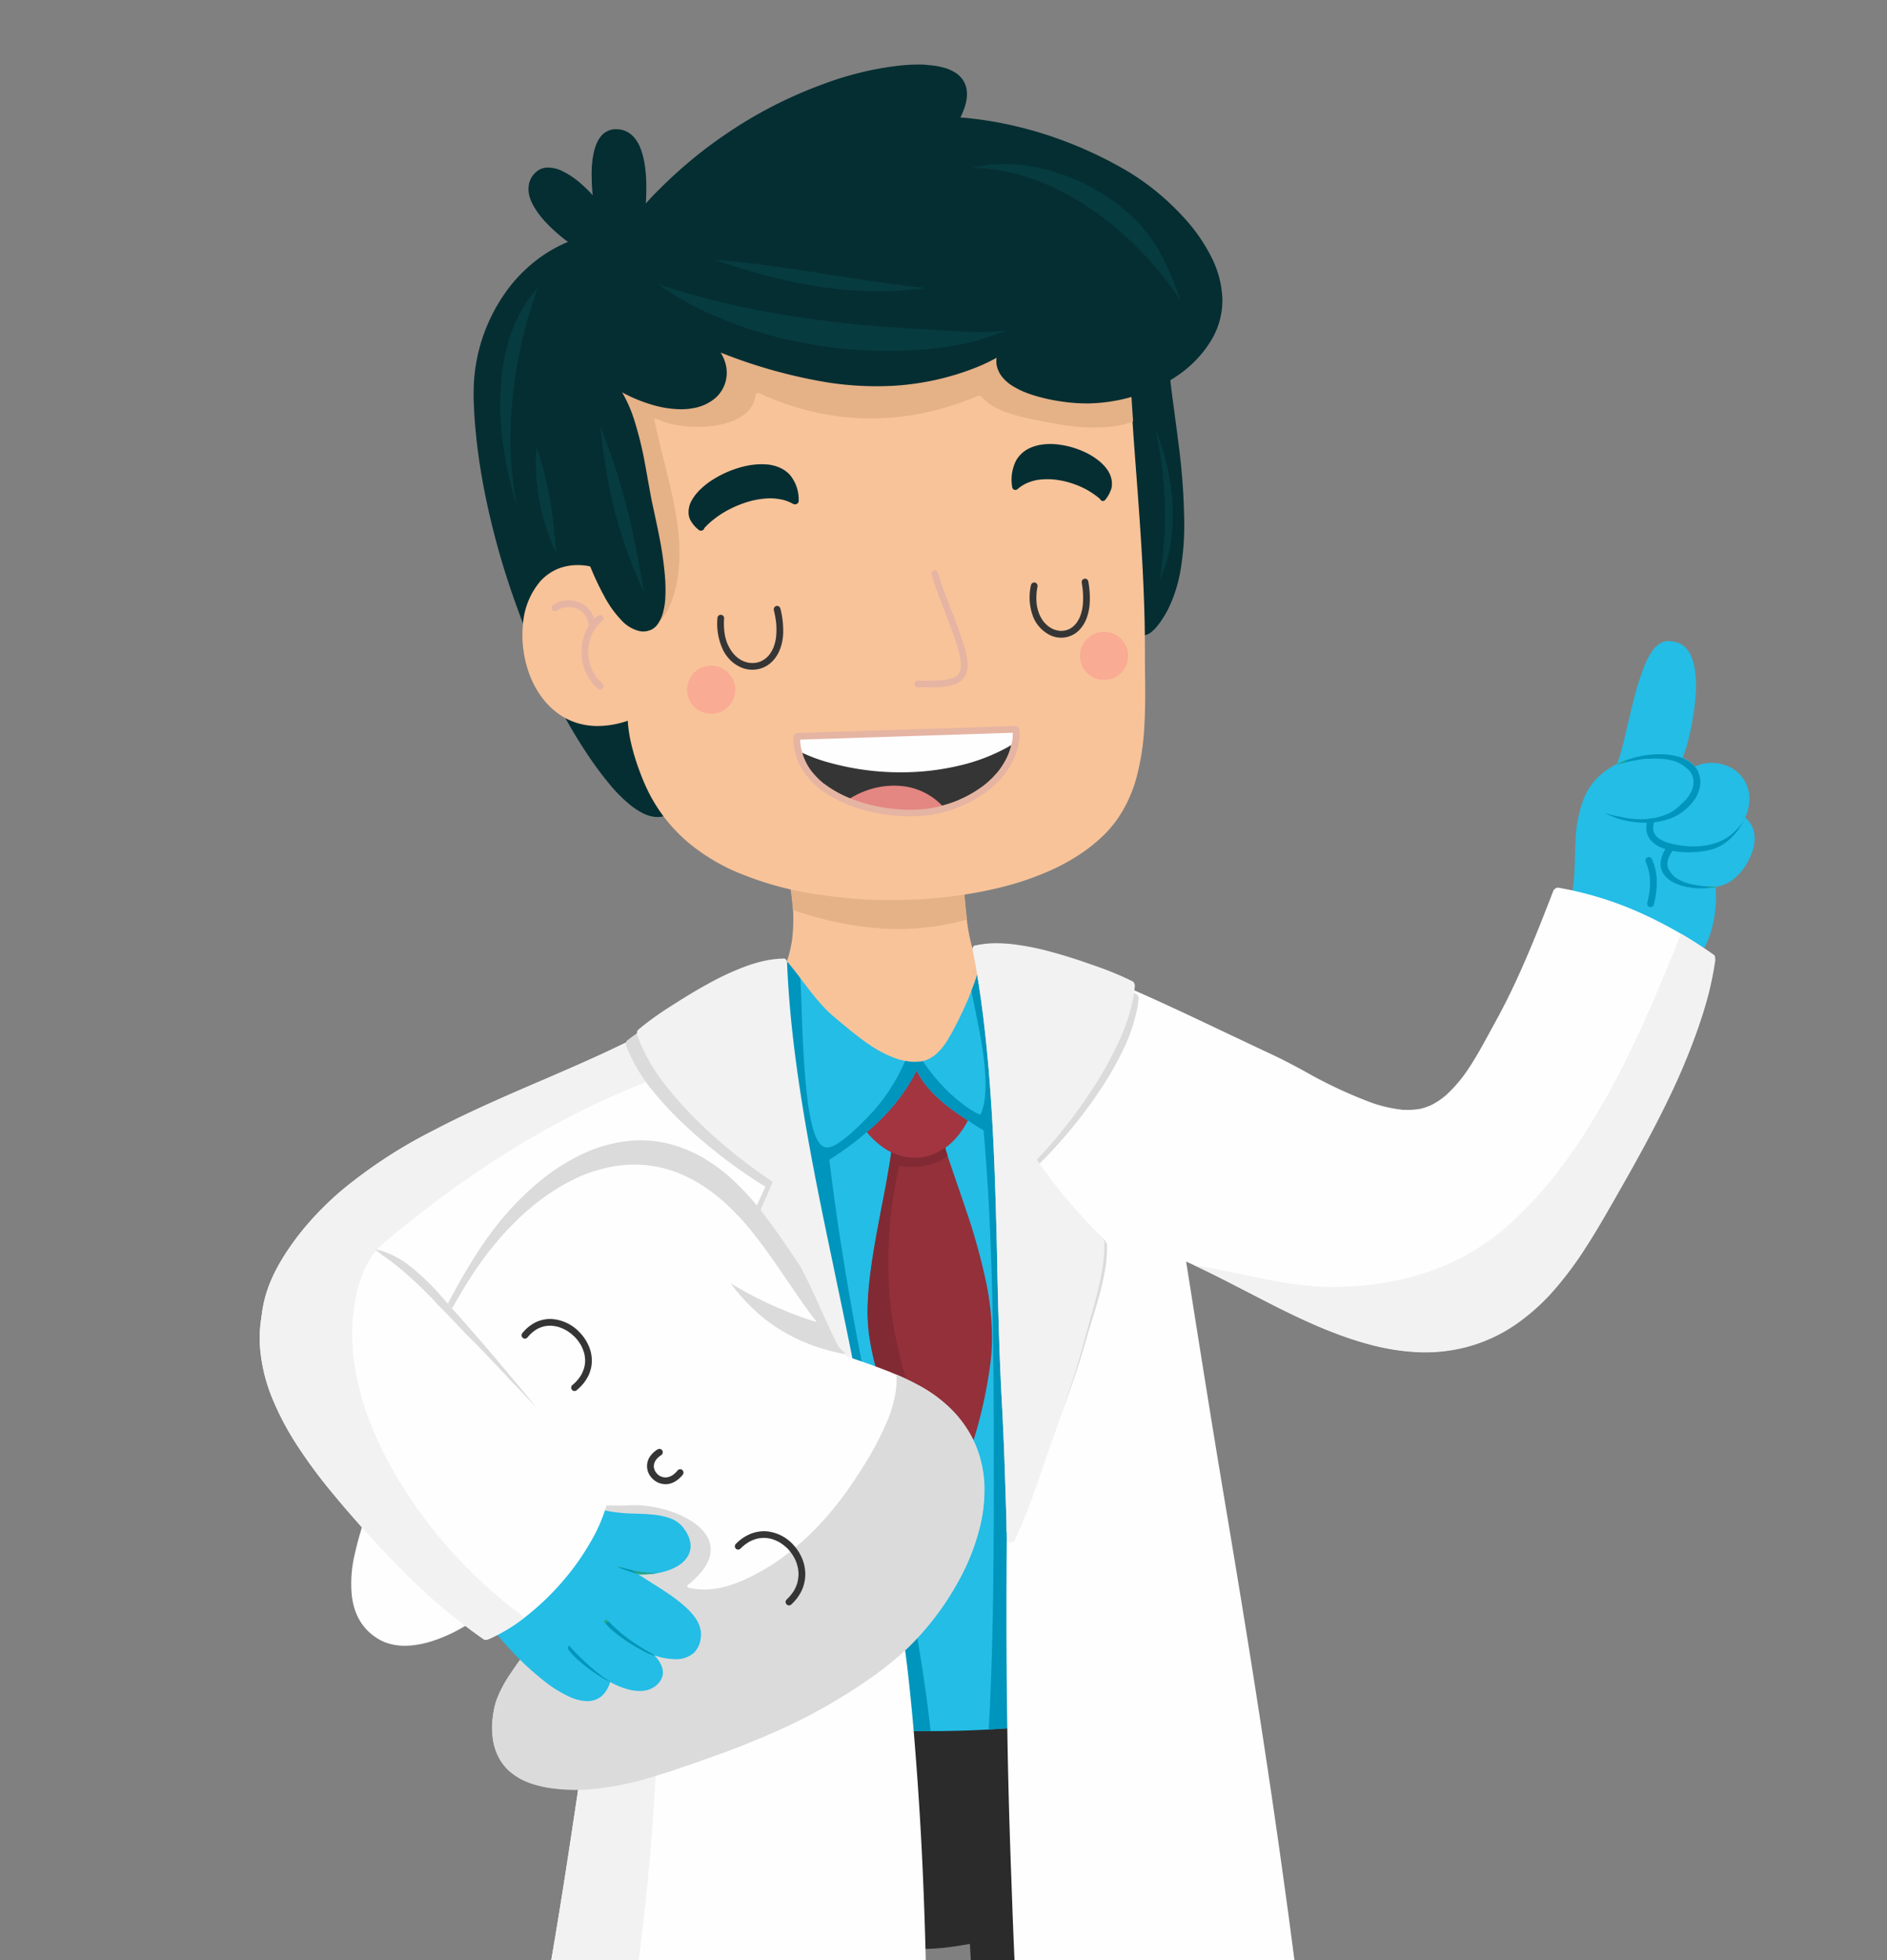 <svg xmlns="http://www.w3.org/2000/svg" xmlns:xlink="http://www.w3.org/1999/xlink" viewBox="0 0 448.997 466.328"><rect x="0" y="0" width="448.997" height="466.328" fill="#808080" stroke="none"/><defs><style>
      .cls-1 {
        fill: #4d4d4d;
      }

      .cls-2 {
        clip-path: url(#clip-path);
      }

      .cls-3 {
        fill: #f8c399;
      }

      .cls-4 {
        fill: #e5b187;
      }

      .cls-5 {
        fill: #46361d;
      }

      .cls-6 {
        fill: #5f4d37;
      }

      .cls-7 {
        fill: #353535;
      }

      .cls-8 {
        fill: #2b2b2b;
      }

      .cls-9 {
        fill: #23bde6;
      }

      .cls-10 {
        fill: #0095bc;
      }

      .cls-11 {
        fill: #93303a;
      }

      .cls-12 {
        fill: #a23540;
      }

      .cls-13 {
        fill: #812a33;
      }

      .cls-14 {
        fill: #11757f;
      }

      .cls-15 {
        fill: #25a586;
      }

      .cls-16 {
        fill: #fefefe;
      }

      .cls-17 {
        fill: #f2f2f2;
      }

      .cls-18 {
        fill: #dbdbdb;
      }

      .cls-19 {
        fill: #052e32;
      }

      .cls-20 {
        fill: #063b40;
      }

      .cls-21 {
        fill: #eed0bc;
      }

      .cls-22 {
        fill: #e5b4a3;
      }

      .cls-23 {
        fill: #e48681;
      }

      .cls-24 {
        fill: #fb948e;
        opacity: 0.5;
      }
    </style><clipPath id="clip-path"><rect id="Rectangle_80" data-name="Rectangle 80" class="cls-1" width="448.997" height="466.328" transform="translate(-1 -1)"></rect></clipPath></defs><g id="Group_1292" data-name="Group 1292" transform="translate(1 1)"><g id="Group_427" data-name="Group 427" class="cls-2"><path id="Path_1166" data-name="Path 1166" class="cls-3" d="M131.041,125.72c-1.8,0-3.453.065-5.074.195a33.526,33.526,0,0,0-9.695,2.043,1.174,1.174,0,0,0-.308.178.837.837,0,0,0-.648,1.021c.292,1.443.551,2.9.746,4.3h0a41.334,41.334,0,0,1,.162,10.911,28.823,28.823,0,0,1-1.3,5.366c-.1.211-.146.324-.195.438a.782.782,0,0,0,.081.632c4.734,6.242,10.57,13.359,17.979,18.79a44.9,44.9,0,0,0,5.48,3.437,23.04,23.04,0,0,0,2.772,1.265,11.2,11.2,0,0,0,2.9.665,4.789,4.789,0,0,0,.681.032,9.845,9.845,0,0,0,1.735-.178,8.276,8.276,0,0,0,2.351-.843,10.553,10.553,0,0,0,1.929-1.313,13.167,13.167,0,0,0,1.864-1.913,35.3,35.3,0,0,0,4.329-7.231,74.253,74.253,0,0,0,4.3-10.619.95.95,0,0,0,.016-.373.843.843,0,0,0-.016-.762c-.308-.584-.567-1.167-.827-1.767a40.545,40.545,0,0,1-2.432-9.776v.032c-.276-2.172-.486-4.394-.665-6.55-.081-.892-.162-1.8-.243-2.691a1.323,1.323,0,0,0,.032-.746.716.716,0,0,0-.357-.421,36.634,36.634,0,0,0-4.912-1.9,38.384,38.384,0,0,0-5.172-1.167c-1.816-.292-3.632-.438-5.172-.551-1.67-.13-3.356-.243-5.026-.324-1.994-.13-3.729-.178-5.318-.178m28.55,26.7c-.162-.389-.324-.762-.486-1.151.162.357.324.713.5,1.07Z" transform="translate(71.255 78.1)"></path><path id="Path_1167" data-name="Path 1167" class="cls-4" d="M125.757,125.895a33.881,33.881,0,0,0-9.711,2.043,1.61,1.61,0,0,0-.324.178.877.877,0,0,0-.665,1.054c.292,1.394.551,2.837.746,4.3q.268,2.018.389,3.891c1.735.6,3.486,1.151,5.253,1.637a84.824,84.824,0,0,0,8.949,1.994c-.032,0-.065-.016-.113-.016a71.8,71.8,0,0,0,8.949.892,64.078,64.078,0,0,0,8.641-.324h0a59.714,59.714,0,0,0,7.393-1.281c.794-.195,1.573-.405,2.351-.616-.227-1.881-.405-3.81-.584-5.934-.081-.908-.162-1.8-.243-2.691a1.23,1.23,0,0,0,.016-.762.719.719,0,0,0-.373-.438,36.74,36.74,0,0,0-10.1-3.08c-1.8-.276-3.615-.438-5.172-.551-1.67-.13-3.356-.243-5.026-.324-2.091-.113-3.761-.162-5.3-.162-1.767,0-3.437.065-5.074.195" transform="translate(71.464 78.087)"></path><path id="Path_1168" data-name="Path 1168" class="cls-5" d="M161.089,391.166a61.774,61.774,0,0,0-7.8.454,32.7,32.7,0,0,0-7.8,1.9.788.788,0,0,0-.47,1.005c-.584,1.475-1.2,2.967-1.832,4.442-.762,1.848-1.54,3.7-2.253,5.545a54.2,54.2,0,0,0-3.275,11.462,19.565,19.565,0,0,0-.162,5.172,11.958,11.958,0,0,0,1.459,4.637,11.37,11.37,0,0,0,2.983,3.356,17.3,17.3,0,0,0,4.085,2.3,33.12,33.12,0,0,0,6.485,1.848c1.945.389,3.907.648,6.08.94l.243.032c.519.065,1.005.13,1.492.194a2.7,2.7,0,0,0,.422.065c.065.016.113.016.178.032l.259.032.259.032,1.054.146c2.043.276,3.94.5,5.853.73,5.35.616,10.295,1.07,15.061,1.394,4.539.308,8.511.454,12.143.454,1.427,0,2.87-.016,4.312-.065,2.691-.081,5.123-.276,7.441-.567a39.386,39.386,0,0,0,6.323-1.281c4.037-1.216,6.4-3.032,7.247-5.545a5.7,5.7,0,0,0,.276-2.075,5.626,5.626,0,0,0-1.151-3.08,13.779,13.779,0,0,0-2.788-2.837,36.629,36.629,0,0,0-3.859-2.626c-2.253-1.346-4.62-2.545-6.923-3.713l-1.962-.989a35.174,35.174,0,0,1-3.324-1.848c-.875-.567-1.719-1.167-2.562-1.783l-.211-.162c-1.038-.746-2.059-1.508-3.08-2.286a114.326,114.326,0,0,1-8.868-7.668c-1.3-1.248-2.61-2.594-4.021-4.1-1.216-1.3-2.416-2.594-3.567-3.94a.816.816,0,0,0-.146-.535.778.778,0,0,0-.551-.324.805.805,0,0,0-.616-.276.885.885,0,0,0-.584.211c-1.573-.081-3.161-.178-4.75-.276-3.437-.195-7-.405-10.505-.422h-.276Z" transform="translate(85.353 242.99)"></path><path id="Path_1169" data-name="Path 1169" class="cls-5" d="M115.322,390.76a76.431,76.431,0,0,0-7.8.405,78.659,78.659,0,0,0-8.641,1.346.9.9,0,0,0-.551.308.738.738,0,0,0-.178.47c-.859,1.881-1.9,3.713-2.9,5.48l-.259.454-.892,1.556c-1.167,2.059-2.351,4.118-3.486,6.209-1.751,3.226-3.1,5.917-4.215,8.5a41.36,41.36,0,0,0-2.756,8.22,14.649,14.649,0,0,0,0,7.036,8.79,8.79,0,0,0,.567,1.443,6.618,6.618,0,0,0,.908,1.362,7.973,7.973,0,0,0,2.286,1.9,15.52,15.52,0,0,0,2.578,1.151,29.386,29.386,0,0,0,3.178.957,60.641,60.641,0,0,0,7.976,1.378c2.853.34,5.836.519,9.144.584.567.016,1.151.016,1.735.016,2.562,0,5.107-.113,7.587-.308a60.282,60.282,0,0,0,8.463-1.265,25.089,25.089,0,0,0,6.566-2.335,11.277,11.277,0,0,0,2.3-1.621,9.119,9.119,0,0,0,1.945-2.724,20.544,20.544,0,0,0,1.929-8.965,53.393,53.393,0,0,0-.875-10.635,102.255,102.255,0,0,0-2.3-10.246c-.567-2.059-1.183-4.134-1.864-6.161a.8.8,0,0,0-.535-.551.973.973,0,0,0-.308-.259,33.524,33.524,0,0,0-8.333-2.724,54.956,54.956,0,0,0-9.517-.973c-.567.016-1.151,0-1.751,0" transform="translate(51.696 242.748)"></path><path id="Path_1170" data-name="Path 1170" class="cls-6" d="M135.653,415.942a100.615,100.615,0,0,1-14.413,2.108,127.768,127.768,0,0,1-14.526.227c-2.318-.1-4.653-.243-6.971-.373-2.237-.13-4.491-.259-6.728-.5a45.628,45.628,0,0,1-9.565-1.881.474.474,0,0,1,.032.146,8.664,8.664,0,0,0,.567,1.427,8.949,8.949,0,0,0,.908,1.394,8.013,8.013,0,0,0,2.3,1.9,17.563,17.563,0,0,0,2.578,1.167,28.054,28.054,0,0,0,3.178.957,62.47,62.47,0,0,0,7.993,1.394c2.886.324,5.869.519,9.16.584.567,0,1.151.016,1.735.016,2.529,0,5.091-.1,7.587-.308a59.17,59.17,0,0,0,8.479-1.281,25.249,25.249,0,0,0,6.566-2.335,11.741,11.741,0,0,0,2.3-1.621,9.134,9.134,0,0,0,1.945-2.74,12.793,12.793,0,0,0,.535-1.167c-1.216.324-2.448.632-3.664.892" transform="translate(51.841 257.838)"></path><path id="Path_1171" data-name="Path 1171" class="cls-6" d="M138.477,412.8a11.286,11.286,0,0,0,2.983,3.356,18.535,18.535,0,0,0,4.085,2.318,33.558,33.558,0,0,0,6.485,1.848c1.994.389,4.069.665,6.08.94l.243.032.681.081.811.114a1.937,1.937,0,0,0,.422.049c.049.016.113.016.195.032l.243.032.259.032,1.054.13c2.043.276,3.94.5,5.853.73,5.561.632,10.489,1.086,15.077,1.394,4.588.292,8.56.438,12.143.438,1.443,0,2.87-.016,4.312-.065,2.643-.081,5.074-.276,7.441-.567a39.378,39.378,0,0,0,6.323-1.281c4.053-1.232,6.436-3.048,7.279-5.561l.1-.292c-3.583.794-7.214,1.394-10.862,1.832a141.912,141.912,0,0,1-18.92.875,211.339,211.339,0,0,1-28.42-2.562c-8.122-1.248-16.2-2.837-24.221-4.62a5.85,5.85,0,0,0,.357.713" transform="translate(85.803 255.999)"></path><path id="Path_1172" data-name="Path 1172" class="cls-7" d="M212.332,241.586c-2.2.113-4.394.243-6.6.389-5.609.421-11.073,1.021-15.693,1.573-2.01.227-4,.486-6.015.73-3.226.389-6.42.794-9.646,1.151-4.62.519-9.63.973-15.774,1.459l-5.593.438c-3.4.259-6.825.519-10.23.811-2.643.227-5.269.47-7.912.762l-1.524.162c-1.589.162-3.178.34-4.766.5-2.529.259-5.026.519-7.474.924-.924,8.528-2.124,17.039-3.518,25.5-1.605,9.76-3.421,19.487-5.269,29.2-.957,5.074-1.929,10.165-2.87,15.239-.47,2.562-.957,5.107-1.41,7.668q-.34,1.945-.73,3.891c-.243,1.183-.5,2.367-.762,3.55-.584,2.578-1.232,5.139-1.881,7.685-1.394,15.45-3.275,31.079-5.091,46.221-1.41,11.819-2.886,24.027-4.118,36.056q-.9,8.876-1.881,17.785c-.34,2.983-.7,5.95-1.07,8.933-.195,1.492-.373,2.967-.567,4.458l-.13,1.1-.146,1.119-.081.584-.081.551q-.608,4.45-1.281,8.9c-.957,6.242-1.994,12.37-3.113,18.19a.867.867,0,0,0,.081.616.477.477,0,0,0,.243.259.812.812,0,0,0,.438.5,68.78,68.78,0,0,0,11.349,5.2,81.157,81.157,0,0,0,12.629,3.372,73.922,73.922,0,0,0,12.97,1.167,59.256,59.256,0,0,0,6.323-.34c.989-.114,1.962-.259,2.934-.422,1.281-.211,2.318-.438,3.259-.681a10.747,10.747,0,0,0,2.821-1.232.763.763,0,0,0,.324-.778c.486-1.913,1.005-3.842,1.508-5.755.989-3.745,1.994-7.62,2.918-11.446,1.41-5.836,2.513-11.867,3.534-17.558,1.994-11.057,3.826-22.827,5.431-34.953,2.724-20.557,4.9-42.784,6.825-69.939,1.005-14.072,1.848-28.225,2.691-42.7.405.032.827.032,1.248.032a43.849,43.849,0,0,0,4.88-.276c2.124-.227,4.248-.584,6.209-.924.567,10.116.908,20.46,1.054,31.565l.032-.211c.227,20.752-.276,43.319-1.637,70.993q-.438,8.827-.94,17.688c-.324,5.982-.665,11.835-1.086,17.671-.827,11.689-1.929,23.556-3.275,35.294-.195,1.637-.389,3.291-.584,4.928a.818.818,0,0,0,.519.859.72.72,0,0,0,.276.308,33.158,33.158,0,0,0,10.36,3.68,60.249,60.249,0,0,0,11.365,1.005h.616a84.769,84.769,0,0,0,11.867-.973c1.719-.259,3.486-.584,5.366-.989a41.362,41.362,0,0,0,5.982-1.735,14,14,0,0,0,3.34-1.929.638.638,0,0,0,.259-.486.8.8,0,0,0,.1-.276c6.7-31.5,9.111-63.2,10.457-87.286.357-6.339.7-13.278,1.038-21.87l.34-8.609q.219-5.739.454-11.478l.049-.892c.535-12.9,1.119-26.231,1.135-39.363.032-11.851-.389-22.324-1.3-32-.632-6.793-1.508-13.083-2.643-19.049-.811-2.8-1.621-5.626-2.4-8.447-.762-2.756-1.475-5.528-2.075-8.333-.519-2.4-.957-4.831-1.281-7.263-.032-.13-.065-.276-.1-.405a5.74,5.74,0,0,0-.794-.551,11.168,11.168,0,0,0-4.669-1.459,23.641,23.641,0,0,0-2.562-.13c-.875-.016-1.767.016-2.659.065" transform="translate(54.1 150.036)"></path><path id="Path_1173" data-name="Path 1173" class="cls-8" d="M212.351,241.564c-2.2.113-4.394.243-6.6.389-5.561.405-11.057,1.021-15.693,1.573-1.394.178-2.789.34-4.2.519l-1.816.211-.195.032c-3.259.405-6.355.778-9.452,1.119-4.669.519-9.679.989-15.774,1.459l-5.593.438-.178.016c-3.372.259-6.712.519-10.052.794-2.643.227-5.269.47-7.912.746l-1.524.178-1.183.13-.924.1c-.875.1-1.767.195-2.643.276-2.3.243-4.912.5-7.474.924-.908,8.171-2.059,16.52-3.55,25.534-1.654,10.116-3.583,20.379-5.269,29.2l-.551,2.918c-.794,4.118-1.556,8.2-2.318,12.321l-.081.438-.081.405c-.422,2.27-.843,4.539-1.248,6.825-.227,1.3-.47,2.594-.73,3.875-.243,1.183-.5,2.367-.762,3.55-.6,2.643-1.265,5.269-1.881,7.685-1.394,15.564-3.275,31.079-5.091,46.108l-.032.324-.065.438c-1.394,11.608-2.837,23.6-4.037,35.44q-.9,8.9-1.881,17.785c-.34,2.983-.7,5.95-1.07,8.933-.195,1.492-.373,2.967-.567,4.458l-.146,1.119-.146,1.119-.081.584-.081.551q-.608,4.45-1.281,8.9c-.973,6.4-2.01,12.516-3.113,18.19a.756.756,0,0,0,.1.632.615.615,0,0,0,.259.276.849.849,0,0,0,.438.5,67.241,67.241,0,0,0,7.96,3.907q1.143-5.763,2.124-11.543c.422-2.448.811-4.912,1.216-7.36s.811-4.88,1.216-7.328q1.216-7.417,2.416-14.834c1.605-10.019,3.129-20.055,4.475-30.106,0,.032-.016.065-.016.1.227-1.718.454-3.437.665-5.155,2.5-19.925,4.167-40,3.81-60.082a.551.551,0,0,1-.016-.162.412.412,0,0,1,.454-.34,93.859,93.859,0,0,0,10.424,1.508c3.356.292,6.744.422,10.1.422a191.407,191.407,0,0,0,28.047-2.5c1.021-14.267,1.864-28.679,2.675-42.606a7.293,7.293,0,0,0,1.216.081c1.492,0,3.08-.1,4.88-.276,2.108-.227,4.231-.584,6.209-.924.535,10.441.875,20.768,1.021,31.533l.1-.211c.178,21.011-.357,43.562-1.7,70.977q-.438,8.852-.94,17.688c-.357,6.55-.681,12.078-1.086,17.671-.827,11.77-1.929,23.637-3.275,35.294-.195,1.637-.389,3.291-.584,4.928a.825.825,0,0,0,.551.875.707.707,0,0,0,.276.308,33.225,33.225,0,0,0,10.376,3.7c1.767.324,3.567.584,5.464.746.195-2.027.373-4.069.551-6.1.34-3.907.681-7.8,1.005-11.705,1.751-20.395,3.437-40.822,4.3-61.282a512.825,512.825,0,0,0-.632-61.136.368.368,0,0,1-.081-.292.392.392,0,0,1,.454-.34,93.673,93.673,0,0,0,18.531,1.864,78.862,78.862,0,0,0,19.568-2.383c-.032.016-.065.016-.1.032.811-.227,1.637-.454,2.448-.713.47-11.105.875-22.454.908-33.64.032-11.835-.389-22.292-1.3-32-.632-6.825-1.508-13.051-2.643-19.033l-.519-1.832c-.632-2.2-1.265-4.41-1.881-6.631-.924-3.421-1.573-5.982-2.075-8.333-.567-2.594-.989-4.961-1.281-7.247l-.049-.211-.049-.211a7.238,7.238,0,0,0-.811-.567,11.017,11.017,0,0,0-4.685-1.475,24.553,24.553,0,0,0-2.562-.13c-.892-.032-1.783,0-2.675.049" transform="translate(54.08 150.026)"></path><path id="Path_1174" data-name="Path 1174" class="cls-9" d="M166.23,155.75c-2.416,0-4.88.113-7.263.227l-1.151.049-1.913.081c-1.151.049-2.318.081-3.469.162-1.816.114-3.648.276-5.48.486a103.176,103.176,0,0,0-11.64,2.043,70.444,70.444,0,0,0-11.3,3.7,40.5,40.5,0,0,0-9.452,5.512,30.565,30.565,0,0,0-6.371,7.117,40.246,40.246,0,0,0-4.28,8.738,60.253,60.253,0,0,0-2.594,9.889,111.23,111.23,0,0,0-1.492,21.319c.081,6.712.551,13.31,1.086,20.038l.227,3.1c.195,2.691.405,5.382.648,8.057.454,4.783,1.07,9.662,1.9,14.915,1.394,8.982,3.356,18.531,6,29.182,1.378,5.528,2.983,11.559,4.912,18.417.032.081.065.146.1.227a.882.882,0,0,0,.308.648.9.9,0,0,0,.551.178c.389,0,.73-.016,1.07-.016a86.317,86.317,0,0,1,14.818,1.832c2.529.47,4.993.924,7.458,1.3,1.184.178,2.367.324,3.567.454,1.313.146,2.643.211,3.972.292,4.021.227,8.171.34,12.321.34,5.966,0,12.159-.243,18.417-.7a153.265,153.265,0,0,0,19.39-2.562,91.893,91.893,0,0,0,18.725-5.8.926.926,0,0,0,.422-.405.817.817,0,0,0,.7-.794c-.016-2.886.1-5.8.195-8.625.1-2.351.178-4.718.195-7.085.049-4.9-.162-9.987-.6-15.564-.859-10.943-2.61-21.724-4.2-30.836-.713-4.118-1.475-8.236-2.221-12.354l-.551-3.015-.567-3.21c-.259-1.427-.5-2.853-.762-4.28-.405-2.2-.875-4.475-1.41-6.971a165.434,165.434,0,0,0-8.382-27.382,122.238,122.238,0,0,0-6.1-12.791A56.542,56.542,0,0,0,188.554,166a29.268,29.268,0,0,0-3.534-4.1,21.327,21.327,0,0,0-3.81-2.87,21.031,21.031,0,0,0-4.085-1.832,31.33,31.33,0,0,0-9.014-1.394c-.632-.032-1.248-.049-1.881-.049m48.458,147.661.1-2.578c-.032.843-.032,1.7-.032,2.545Z" transform="translate(62.005 96.755)"></path><path id="Path_1175" data-name="Path 1175" class="cls-10" d="M145.318,183.791c1.492,24.059,1.475,48.166,1.475,72.258-.016,19.2-.146,38.423-1.2,57.586,1.637-.1,3.275-.195,4.912-.324a152.991,152.991,0,0,0,19.406-2.562,91.951,91.951,0,0,0,18.725-5.8.855.855,0,0,0,.438-.422.8.8,0,0,0,.713-.811c-.016-2.886.1-5.853.195-8.463v-.162l.016-.567c.081-2.189.162-4.345.178-6.517.032-4.88-.162-9.971-.6-15.564-.875-10.927-2.61-21.708-4.2-30.836-.713-4.118-1.475-8.236-2.221-12.354l-.551-3.032-.567-3.21c-.243-1.427-.5-2.853-.762-4.28-.389-2.14-.859-4.41-1.41-6.971a166.994,166.994,0,0,0-8.382-27.382,125.587,125.587,0,0,0-6.1-12.791,49.258,49.258,0,0,0-3.453-5.658,28.694,28.694,0,0,0-3.534-4.1,22.132,22.132,0,0,0-3.826-2.886,21.132,21.132,0,0,0-4.085-1.848,29.352,29.352,0,0,0-7.749-1.329c1.167,9.338,1.994,18.676,2.578,28.031" transform="translate(88.673 96.761)"></path><path id="Path_1176" data-name="Path 1176" class="cls-10" d="M124.02,161a39.974,39.974,0,0,0-9.452,5.528,31.061,31.061,0,0,0-6.371,7.133,40.259,40.259,0,0,0-4.3,8.738,60.255,60.255,0,0,0-2.594,9.889,111.534,111.534,0,0,0-1.492,21.319c.081,6.744.567,13.326,1.086,20.038l.227,3.1.049.632c.178,2.48.373,4.961.6,7.441.454,4.734,1.07,9.614,1.881,14.915,1.41,9.046,3.372,18.6,6.015,29.2,1.394,5.626,3,11.64,4.912,18.4a.736.736,0,0,0,.1.227.817.817,0,0,0,.308.665.866.866,0,0,0,.584.178l1.07-.016a87.378,87.378,0,0,1,14.786,1.816c2.772.519,5.091.94,7.49,1.3,1.183.178,2.367.324,3.567.454,1.313.13,2.643.211,3.972.292,4.021.211,8.041.34,11.981.34-.276-2.416-.567-4.847-.892-7.263,0,.032.016.065.016.1-.924-6.906-2.043-13.8-3.275-20.671-2.27-12.5-4.912-24.934-7.571-37.369-1.346-6.274-2.675-12.532-3.923-18.822s-2.448-12.6-3.55-18.92c-2.189-12.532-4.053-25.113-5.464-37.742-.519-4.588-.956-9.192-1.346-13.8a64.851,64.851,0,0,0-8.414,2.9" transform="translate(61.999 98.215)"></path><path id="Path_1177" data-name="Path 1177" class="cls-11" d="M143.5,165.84a.635.635,0,0,0-.211.032.872.872,0,0,0-.519.405.726.726,0,0,0-.065.632l.259.843a4.011,4.011,0,0,0-.94-.324,15.2,15.2,0,0,0-3.178-.389h-.34a10.545,10.545,0,0,0-2.562.308,13.822,13.822,0,0,0-1.394.421,1.76,1.76,0,0,0-.308.13l.13-.454.065-.5a.849.849,0,0,0-.259-.6.833.833,0,0,0-.6-.243.938.938,0,0,0-.6.243.993.993,0,0,0-.243.6c-.113.94-.211,1.881-.34,2.8-.648,4.815-1.621,9.873-2.416,13.926-1.021,5.318-2.043,10.684-2.675,16.1a73.953,73.953,0,0,0-.551,7.539,42.711,42.711,0,0,0,.486,7.069,62.7,62.7,0,0,0,3.842,13.894c1.718,4.475,3.761,8.8,5.69,12.856,1.086,2.253,2.172,4.491,3.291,6.712,1.135,2.318,2.254,4.6,3.291,6.906a.763.763,0,0,0,.5.389.874.874,0,0,0,.519.178.839.839,0,0,0,.746-.422,90.018,90.018,0,0,0,5.512-12.5,106.712,106.712,0,0,0,3.81-13.5c.47-2.172.859-4.377,1.216-6.712.162-1.086.308-2.156.421-3.242.1-1.021.178-2.237.211-3.713a64.108,64.108,0,0,0-1.378-14.186,147.043,147.043,0,0,0-4.864-17.444c-.584-1.751-1.183-3.469-1.767-5.2l-.178-.486-.243-.7-.243-.73c-.827-2.416-1.654-4.847-2.448-7.279a.88.88,0,0,0-.243-.762l-.308-.973-.308-.989a.847.847,0,0,0-.811-.632" transform="translate(78.736 103.023)"></path><path id="Path_1178" data-name="Path 1178" class="cls-12" d="M139.925,155.39a12,12,0,0,0-1.735.113,14.042,14.042,0,0,0-8.9,4.847,11.572,11.572,0,0,0-2.335,4.572,9.63,9.63,0,0,0-.308,2.48,6.633,6.633,0,0,0-.405-.746.824.824,0,0,0-.713-.405.795.795,0,0,0-.7,1.216,28.6,28.6,0,0,0,3.324,4.734,19.176,19.176,0,0,0,3.68,3.291,13.292,13.292,0,0,0,7.458,2.416h.373a11.6,11.6,0,0,0,3.81-.794,12.306,12.306,0,0,0,1.767-.843,15.118,15.118,0,0,0,1.8-1.248,16.652,16.652,0,0,0,3.064-3.259,20.627,20.627,0,0,0,1.816-3.015.764.764,0,0,0,.421-.713l-.016-.178h.016l.227-.519a28.943,28.943,0,0,0,1.605-5.026.849.849,0,0,0-.567-1.005.95.95,0,0,0-.211-.032.822.822,0,0,0-.794.6c-.211.94-.486,1.9-.794,2.87a9.652,9.652,0,0,0-.648-1.832,13.126,13.126,0,0,0-3.1-4.3,12.607,12.607,0,0,0-4.491-2.659,11.766,11.766,0,0,0-3.648-.567" transform="translate(77.481 96.531)"></path><path id="Path_1179" data-name="Path 1179" class="cls-11" d="M141.218,165.872a.872.872,0,0,0-.519.405.726.726,0,0,0-.065.632l.259.827a4.012,4.012,0,0,0-.94-.324,15.206,15.206,0,0,0-3.178-.389h-.34a11.623,11.623,0,0,0-3.956.73,1.756,1.756,0,0,0-.308.13l.13-.454.049-.5a.848.848,0,0,0-.259-.6.832.832,0,0,0-.6-.243.939.939,0,0,0-.6.243.9.9,0,0,0-.243.6c-.1.94-.211,1.881-.34,2.8-.065.519-.146,1.054-.227,1.573l.195-1.265a12.854,12.854,0,0,0,5.658,1.362h.357a11.683,11.683,0,0,0,3.81-.794,14.447,14.447,0,0,0,1.767-.843,13.593,13.593,0,0,0,1.232-.827.765.765,0,0,0-.259-.519l-.292-.973-.308-.989a.886.886,0,0,0-.827-.616.606.606,0,0,0-.195.032" transform="translate(80.808 103.023)"></path><path id="Path_1180" data-name="Path 1180" class="cls-12" d="M138.2,155.532a14.122,14.122,0,0,0-8.917,4.847,11.465,11.465,0,0,0-2.335,4.572,9.594,9.594,0,0,0-.308,2.464c-.13-.259-.276-.486-.405-.746a.8.8,0,0,0-.713-.405.832.832,0,0,0-.405.1.819.819,0,0,0-.292,1.119,28.6,28.6,0,0,0,3.324,4.734,19.733,19.733,0,0,0,3.68,3.291,14.463,14.463,0,0,0,1.8,1.054v-.032a12.833,12.833,0,0,0,5.658,1.346h.357a11.683,11.683,0,0,0,3.81-.794,14.44,14.44,0,0,0,1.767-.843c.438-.259.843-.535,1.248-.827h0a.016.016,0,0,1,.016.016c.195-.146.373-.276.551-.405a16.652,16.652,0,0,0,3.064-3.259,19.8,19.8,0,0,0,1.816-3.015.763.763,0,0,0,.438-.713l-.032-.178h.016l.227-.519a30.408,30.408,0,0,0,1.621-5.026.841.841,0,0,0-.567-1.005.445.445,0,0,0-.211-.032.822.822,0,0,0-.794.6c-.211.94-.486,1.913-.794,2.87a10.932,10.932,0,0,0-.648-1.832,13.126,13.126,0,0,0-3.1-4.3,12.607,12.607,0,0,0-4.491-2.659,11.144,11.144,0,0,0-3.632-.584c-.616.049-1.2.081-1.751.162" transform="translate(77.473 96.519)"></path><path id="Path_1181" data-name="Path 1181" class="cls-13" d="M145.211,167.75c-.389.276-.811.567-1.248.827a14.574,14.574,0,0,1-1.767.843,11.512,11.512,0,0,1-3.81.794h-.357a12.906,12.906,0,0,1-5.658-1.362c-.681,4.669-1.621,9.517-2.383,13.408-1.021,5.35-2.059,10.781-2.724,16.293a73.159,73.159,0,0,0-.551,7.539,42.668,42.668,0,0,0,.486,7.085,63.114,63.114,0,0,0,3.842,13.894c1.719,4.475,3.761,8.8,5.707,12.872,1.086,2.254,2.172,4.491,3.291,6.728l.243.47c1.021,2.108,2.075,4.264,3.048,6.42a.816.816,0,0,0,.519.405.883.883,0,0,0,.535.178.812.812,0,0,0,.762-.438c.713-1.313,1.41-2.691,2.075-4.118-.794-1.427-1.573-2.853-2.335-4.3-1.2-2.27-2.367-4.588-3.437-6.923-1.086-2.432-2.075-4.88-2.967-7.393-3.275-9.338-5.869-19.017-6.6-28.923a106.085,106.085,0,0,1,2.253-29.587.461.461,0,0,1,.146-.276.449.449,0,0,1,.259-.081h.032a.146.146,0,0,1,.081.016,17.684,17.684,0,0,0,2.27.259h-.016a17.675,17.675,0,0,0,4.231-.405h.049a11.87,11.87,0,0,0,1.524-.47,12.18,12.18,0,0,0,1.248-.551h.016c.016,0,.032-.016.049-.032h0c.324-.195.648-.373.957-.6a8.015,8.015,0,0,0,.713-.584h.016c.016-.016.016-.032.049-.032a.035.035,0,0,0-.032.032l.049-.049c-.195-.551-.373-1.1-.535-1.67a.79.79,0,0,0,.016-.195c-.016-.049-.016-.081-.049-.081Zm.519,1.945h0m-1.67,1.167h0m-7.133,1.492Zm-.016,0h0Z" transform="translate(78.712 104.21)"></path><path id="Path_1182" data-name="Path 1182" class="cls-13" d="M137.382,169.69h0c-.016.016-.016.016-.032.016.032,0,.032,0,.032-.016h0" transform="translate(85.325 105.415)"></path><path id="Path_1183" data-name="Path 1183" class="cls-13" d="M135.64,170.33h0" transform="translate(84.262 105.813)"></path><path id="Path_1184" data-name="Path 1184" class="cls-9" d="M117.864,140.45a.807.807,0,0,0-.47.146.755.755,0,0,0-.227.227,15.276,15.276,0,0,0-3.015,2.951,18.348,18.348,0,0,0-2.14,3.615,24.2,24.2,0,0,0-1.443,4.183,31.257,31.257,0,0,0-.794,4.588,44.043,44.043,0,0,0,.113,9.776,50.8,50.8,0,0,0,2.043,9.533,36.767,36.767,0,0,0,3.388,7.685,21.069,21.069,0,0,0,2.172,3.032,27.8,27.8,0,0,0,5.091,4.3.96.96,0,0,0,.535.178.862.862,0,0,0,.632-.292,1.424,1.424,0,0,0,.1-.162,78.359,78.359,0,0,0,14.526-10.2,46.048,46.048,0,0,0,10.7-13.651,15.546,15.546,0,0,0,1.313,2.351,23.514,23.514,0,0,0,2.237,2.74,36.987,36.987,0,0,0,5.528,4.734c2.043,1.475,4.231,2.837,6.161,4.053l.195.113c1.848,1.167,3.761,2.367,5.577,3.648a.96.96,0,0,0,.535.178.807.807,0,0,0,.632-.292.909.909,0,0,0,.778-.519c.227-.681.438-1.362.648-2.043l.162-.535c.195-.648.389-1.313.551-1.978.357-1.378.665-2.772.94-4.248a59.937,59.937,0,0,0,.989-9.517,39.838,39.838,0,0,0-.859-9.614,22.964,22.964,0,0,0-3.534-8.317,17.592,17.592,0,0,0-2.464-2.74,15.278,15.278,0,0,0-3.194-2.156.871.871,0,0,0-.486-.308l-.162-.016a.807.807,0,0,0-.47.146.867.867,0,0,0-.357.519c-.211.73-.438,1.459-.681,2.172a79.11,79.11,0,0,1-3.615,8.625q-.851,1.8-1.8,3.55c-.551,1.038-1.1,1.978-1.654,2.837a16.3,16.3,0,0,1-2.156,2.578,9.59,9.59,0,0,1-1.9,1.313,8.5,8.5,0,0,1-1.637.584,9.748,9.748,0,0,1-1.832.162h0c-.178,0-.357,0-.519-.016a17.671,17.671,0,0,1-3.7-.762,27.938,27.938,0,0,1-6.307-3.21c-2.221-1.492-4.329-3.194-6.128-4.685l-.73-.616c-.762-.632-1.524-1.248-2.253-1.9A32.9,32.9,0,0,1,126,150.275c-1.427-1.621-2.756-3.372-4.037-5.058l-.113-.146c-1.167-1.524-2.221-2.9-3.324-4.231a.918.918,0,0,0-.519-.34l-.146-.049" transform="translate(68.058 87.25)"></path><path id="Path_1185" data-name="Path 1185" class="cls-10" d="M117.876,140.43a.834.834,0,0,0-.486.162.65.65,0,0,0-.227.243,14.261,14.261,0,0,0-3.015,2.918,20.858,20.858,0,0,0-2.156,3.632,24.2,24.2,0,0,0-1.443,4.183,29.016,29.016,0,0,0-.794,4.6,44.042,44.042,0,0,0,.113,9.776,51.031,51.031,0,0,0,2.059,9.533,36.862,36.862,0,0,0,3.388,7.685,20.516,20.516,0,0,0,2.172,3.048,26.676,26.676,0,0,0,5.107,4.3.951.951,0,0,0,.551.195.856.856,0,0,0,.649-.308l.1-.178a77.7,77.7,0,0,0,14.526-10.2,46.383,46.383,0,0,0,10.716-13.651,10.614,10.614,0,0,0,1.265,2.351,21.164,21.164,0,0,0,2.237,2.756,37.828,37.828,0,0,0,5.528,4.734c2.027,1.475,4.28,2.886,5.934,3.907l.227.146.195.13c1.751,1.1,3.713,2.318,5.561,3.648a.951.951,0,0,0,.551.195.831.831,0,0,0,.648-.308.923.923,0,0,0,.778-.535c.227-.681.438-1.346.648-2.043l.162-.535c.195-.648.389-1.313.551-1.978.357-1.394.665-2.788.957-4.264a60.849,60.849,0,0,0,.989-9.517,40.2,40.2,0,0,0-.859-9.63,23.041,23.041,0,0,0-3.534-8.3,16.348,16.348,0,0,0-2.48-2.74,14.985,14.985,0,0,0-3.21-2.156.928.928,0,0,0-.486-.324l-.178-.032h0a.874.874,0,0,0-.486.162.821.821,0,0,0-.357.519c-.211.73-.438,1.459-.681,2.172-.292.875-.632,1.783-1.005,2.707.324,1.719.7,3.437,1.038,5.155.584,2.853,1.151,5.723,1.589,8.625.227,1.492.422,2.983.551,4.491.114,1.313.195,2.643.195,3.956a25.787,25.787,0,0,1-.259,3.875,14.058,14.058,0,0,1-.794,3.048.4.4,0,0,1-.292.259.5.5,0,0,1-.308-.049,26.916,26.916,0,0,1-4.394-2.87,39.558,39.558,0,0,1-3.859-3.5,47.855,47.855,0,0,1-5.042-6.258c-.049.016-.114.032-.178.049a10.7,10.7,0,0,1-1.816.146c-.178,0-.357,0-.519-.016a12.379,12.379,0,0,1-1.637-.227c-.211.47-.422.924-.648,1.394a51.283,51.283,0,0,1-3.048,5.447A40.977,40.977,0,0,1,138.9,175.9c-.648.73-1.313,1.427-1.994,2.124-1.005,1.038-2.043,2.059-3.129,3.015a26.885,26.885,0,0,1-3.388,2.659,8.014,8.014,0,0,1-1.573.811,2.685,2.685,0,0,1-.616.178,2.184,2.184,0,0,1-.567.032,1.967,1.967,0,0,1-.843-.259,3.227,3.227,0,0,1-.584-.47,5.8,5.8,0,0,1-1.038-1.605,14.552,14.552,0,0,1-.843-2.4,49.427,49.427,0,0,1-1.248-6.712c-.34-2.724-.567-5.464-.762-8.2-.195-2.853-.34-5.723-.454-8.576-.1-2.562-.178-5.107-.276-7.668-.049-1.459-.1-2.9-.195-4.361-1.1-1.443-1.945-2.529-2.853-3.632a.942.942,0,0,0-.535-.34l-.13-.065Z" transform="translate(68.045 87.238)"></path><path id="Path_1186" data-name="Path 1186" class="cls-14" d="M135.31,154.91l.016.016C135.326,154.91,135.326,154.91,135.31,154.91Z" transform="translate(84.057 96.233)"></path><path id="Path_1187" data-name="Path 1187" class="cls-9" d="M253.242,93.45h-.1a4.018,4.018,0,0,0-2.286.908,8.063,8.063,0,0,0-1.767,2.124,20.8,20.8,0,0,0-1.524,3.129,65.463,65.463,0,0,0-2.513,8.041c-.47,1.832-.908,3.68-1.329,5.528-.227.989-.47,1.994-.7,2.967-.276,1.167-.567,2.318-.875,3.469-.324,1.135-.6,1.962-.875,2.691l-.13.276a5.745,5.745,0,0,1-.794.5,16.851,16.851,0,0,0-4.426,3.486,15.871,15.871,0,0,0-2.707,4.393,30.937,30.937,0,0,0-1.945,10.262c-.049.957-.081,1.929-.113,2.9l-.016.616c-.065,2.059-.13,4.6-.438,7.02a24.048,24.048,0,0,1-1.1,4.945.754.754,0,0,0,.065.616.823.823,0,0,0,.162.7,30.93,30.93,0,0,0,5.026,4.783,54.476,54.476,0,0,0,7.328,4.815,38.875,38.875,0,0,0,7.944,3.421,18.381,18.381,0,0,0,5.139.843,12.406,12.406,0,0,0,1.881-.146.658.658,0,0,0,.308.065.947.947,0,0,0,.616-.243c4.75-4.491,7.133-11.657,6.517-19.649a3.315,3.315,0,0,0,.924-.178,8.742,8.742,0,0,0,2.967-1.346,13.366,13.366,0,0,0,3.194-3.469,14.68,14.68,0,0,0,1.475-2.9,10.417,10.417,0,0,0,.73-3.259,6.672,6.672,0,0,0-.454-2.886,5.892,5.892,0,0,0-1.783-2.432,11.374,11.374,0,0,0,.989-4.167,8.377,8.377,0,0,0-1.605-5.3,9.392,9.392,0,0,0-2.254-2.108,6.621,6.621,0,0,0-1.362-.7,11.516,11.516,0,0,0-1.735-.535,11.813,11.813,0,0,0-2.043-.211,8.964,8.964,0,0,0-3.956.892,3.2,3.2,0,0,0-.616-.7,8.168,8.168,0,0,0-2.043-1.3l-.259-.113a30.5,30.5,0,0,0,1.3-4.069c.227-.892.438-1.783.632-2.691a65.773,65.773,0,0,0,1.119-7.474,27.025,27.025,0,0,0-.308-7.685,10.271,10.271,0,0,0-1.135-3.048,5.839,5.839,0,0,0-2.091-2.124,6.744,6.744,0,0,0-3.032-.665" transform="translate(142.612 58.053)"></path><path id="Path_1188" data-name="Path 1188" class="cls-10" d="M242.333,110.748a23.5,23.5,0,0,0-4.653,1.7c0,.016,0,.032-.016.032.178-.065.34-.113.519-.162.454-.113.892-.211,1.362-.292.648-.162,1.281-.308,1.945-.422.243-.049.5-.081.762-.113.276-.065.551-.113.843-.162a14.668,14.668,0,0,1,1.475-.178c.243-.016.5-.016.746-.016h.308a.449.449,0,0,0,.146-.016c.422-.032.859-.032,1.281-.032a12.762,12.762,0,0,1,1.362.065,13.814,13.814,0,0,1,2.432.389,8.438,8.438,0,0,1,2.2.908,9.522,9.522,0,0,1,.94.632c.081.065.162.146.243.211.016,0,.016.016.032.032a5.589,5.589,0,0,1,.875.875,4.361,4.361,0,0,1,.5.892,6.007,6.007,0,0,1,.259.924,5.936,5.936,0,0,1,.016,1.2,6.882,6.882,0,0,1-.405,1.475,8.489,8.489,0,0,1-1.054,1.767,11.643,11.643,0,0,1-1.54,1.556l-.113.113a9.6,9.6,0,0,1-1.718,1.41,10.856,10.856,0,0,1-2.14,1.038,16.225,16.225,0,0,1-2.9.746,17.257,17.257,0,0,1-3.161.195,20.461,20.461,0,0,1-2.967-.308c-.486-.081-.989-.195-1.475-.308a12,12,0,0,1-1.524-.276,13.209,13.209,0,0,1-1.556-.47c-.1-.032-.195-.081-.292-.113a.59.59,0,0,0,.259.227,18.773,18.773,0,0,0,5.188,1.718,21.448,21.448,0,0,0,5.853.259,15.2,15.2,0,0,0,5.318-1.459,13.418,13.418,0,0,0,2.124-1.41,12.126,12.126,0,0,0,1.832-1.816,8.5,8.5,0,0,0,1.832-3.875,6.307,6.307,0,0,0,.016-1.913,5.9,5.9,0,0,0-.632-1.864,6.063,6.063,0,0,0-1.216-1.508,7.788,7.788,0,0,0-2.027-1.281,3.7,3.7,0,0,0-.373-.162c-.535-.178-1.07-.34-1.605-.5a15.72,15.72,0,0,0-3.372-.405h-.438a21.554,21.554,0,0,0-5.5.7m13.31,4.377c.016.032.032.049.032.081a.273.273,0,0,0-.032-.081" transform="translate(146.03 68.364)"></path><path id="Path_1189" data-name="Path 1189" class="cls-10" d="M245.341,110.618a.772.772,0,0,0,.567.957.708.708,0,0,0,.6-.081.851.851,0,0,0,.373-.5c.016-.065.049-.13.065-.195-.5-.162-1.005-.324-1.524-.486a2.933,2.933,0,0,0-.081.308" transform="translate(152.393 68.527)"></path><path id="Path_1190" data-name="Path 1190" class="cls-15" d="M236.729,111.825l-.049.1a2.726,2.726,0,0,1,.519-.146c.454-.113.892-.211,1.346-.292.016,0,.049-.016.065-.016a4.873,4.873,0,0,0,.178-.519c-.7.292-1.378.567-2.059.875" transform="translate(147.03 68.924)"></path><path id="Path_1191" data-name="Path 1191" class="cls-10" d="M247.981,112.224a.829.829,0,0,0-.292,1.1.813.813,0,0,0,1.1.276,6.031,6.031,0,0,1,.551-.308c-.049-.1-.081-.178-.13-.276-.211-.373-.438-.746-.665-1.119-.178.113-.373.211-.567.324" transform="translate(153.807 69.515)"></path><path id="Path_1192" data-name="Path 1192" class="cls-10" d="M242.342,119.495c-.292.049-.567.081-.875.113a.9.9,0,0,0-.146.276,5.274,5.274,0,0,0-.065,3.388,4.639,4.639,0,0,0,.762,1.346,6.379,6.379,0,0,0,1.2,1.086,6.226,6.226,0,0,0,1.378.73,14.008,14.008,0,0,0,1.816.6,18.391,18.391,0,0,0,3.875.5,23.075,23.075,0,0,0,3.81-.178,15.423,15.423,0,0,0,3.194-.713,11.242,11.242,0,0,0,3.55-2.2,14.329,14.329,0,0,0,3.08-3.891A5.835,5.835,0,0,0,264.2,120c-.1.178-.211.34-.324.519a13.769,13.769,0,0,1-1.816,2.075,13.916,13.916,0,0,1-1.978,1.556,11.936,11.936,0,0,1-2.432,1.151,16.945,16.945,0,0,1-5.966.843,22.176,22.176,0,0,1-4.377-.567,11.851,11.851,0,0,1-1.962-.584h0c-.049-.016-.081-.032-.13-.049.049.016.081.032.13.049a7.116,7.116,0,0,1-1.378-.762,4.529,4.529,0,0,1-.746-.73,3.249,3.249,0,0,1-.357-.6,4.486,4.486,0,0,1-.195-.665,6.106,6.106,0,0,1-.016-.94,5.676,5.676,0,0,1,.243-1.038.782.782,0,0,0-.292-.827,2.017,2.017,0,0,1-.259.065" transform="translate(149.718 74.192)"></path><path id="Path_1193" data-name="Path 1193" class="cls-15" d="M243.68,122.86h0" transform="translate(151.379 76.323)"></path><path id="Path_1194" data-name="Path 1194" class="cls-15" d="M243.68,122.86Z" transform="translate(151.379 76.323)"></path><path id="Path_1195" data-name="Path 1195" class="cls-15" d="M243.67,122.86h0Z" transform="translate(151.373 76.323)"></path><path id="Path_1196" data-name="Path 1196" class="cls-15" d="M255.2,120.413a3.113,3.113,0,0,1-.211.276l.081.081c.195-.357.389-.73.584-1.086.016-.032.049-.081.065-.113a9.05,9.05,0,0,1-.519.843" transform="translate(158.405 74.279)"></path><path id="Path_1197" data-name="Path 1197" class="cls-10" d="M245.061,123.459a.888.888,0,0,0-.47.373,7.517,7.517,0,0,0-1.475,3.583,4.4,4.4,0,0,0,.73,2.837,6.4,6.4,0,0,0,2.367,1.994,12.386,12.386,0,0,0,3.388,1.1,17.972,17.972,0,0,0,4.069.276h.032c.648-.065,1.281-.13,1.929-.211.195-.032.389-.065.584-.113v-.049c-.243,0-.47.016-.713,0-.632,0-1.265-.065-1.881-.113a25.558,25.558,0,0,1-3.34-.519,11.064,11.064,0,0,1-3.1-1.2,5.661,5.661,0,0,1-1.2-.956,3.933,3.933,0,0,1-.405-.5,2.327,2.327,0,0,1-.292-.405,4.363,4.363,0,0,1-.259-.47l-.1-.195a.938.938,0,0,1-.081-.227c-.016-.032-.016-.049-.032-.081,0-.016-.016-.032-.016-.049V128.5h0l-.049-.243a4.162,4.162,0,0,1-.016-.778,7.281,7.281,0,0,1,.308-1.167,9.922,9.922,0,0,1,.957-1.67.8.8,0,0,0-.292-1.086.732.732,0,0,0-.405-.113.577.577,0,0,0-.243.016" transform="translate(151.019 76.681)"></path><path id="Path_1198" data-name="Path 1198" class="cls-15" d="M250.156,129.8c.535-.049,1.054-.113,1.589-.195v-.1c-.211,0-.421.016-.632,0q-.486,0-.973-.049c0,.13.016.243.016.34" transform="translate(155.392 80.423)"></path><path id="Path_1199" data-name="Path 1199" class="cls-10" d="M241.273,125.276a.712.712,0,0,0-.373.486.848.848,0,0,0,.081.6l.049.1a13.147,13.147,0,0,1,.827,2.9,15.9,15.9,0,0,1,.016,3.826,28.017,28.017,0,0,1-.551,2.87.8.8,0,0,0,.584.973.793.793,0,0,0,.973-.567,22,22,0,0,0,.713-5.431,14.52,14.52,0,0,0-.308-2.772,13.435,13.435,0,0,0-.908-2.724.8.8,0,0,0-.486-.373.814.814,0,0,0-.195-.032,1.081,1.081,0,0,0-.422.146m.6,4.215c0,.016.016.049.016.065,0-.016-.016-.049-.016-.065m0,3.81a.146.146,0,0,1-.016.081.176.176,0,0,1,.016-.081" transform="translate(149.636 77.733)"></path><path id="Path_1200" data-name="Path 1200" class="cls-16" d="M278.245,129.636a.835.835,0,0,0-.632.292.726.726,0,0,0-.357.373c-2.934,7.571-6.274,16.164-10.2,24.253-.957,1.978-1.962,3.94-2.983,5.836l-1.119,2.043c-.373.681-.746,1.362-1.119,2.059-1.556,2.853-3.08,5.642-4.88,8.317a32.721,32.721,0,0,1-5.22,6.144,17.269,17.269,0,0,1-3.34,2.286,13.207,13.207,0,0,1-2.74.973l-.162.032a15.172,15.172,0,0,1-2.837.243c-.259,0-.519,0-.778-.016-.016,0-.113,0-.113.016a.7.7,0,0,1-.081.016,32.976,32.976,0,0,1-7.441-1.621,107.981,107.981,0,0,1-16.164-7.555c-1.2-.648-2.4-1.3-3.615-1.929-1.329-.7-2.74-1.394-4.28-2.124q-3.551-1.654-7.052-3.324l-3.842-1.816Q194.161,161.7,189,159.272c-4.264-1.978-8.009-3.7-11.494-5.22a.835.835,0,0,0-.632-.292c-1.3-.551-2.562-1.1-3.826-1.637a.962.962,0,0,0-.373-.081.78.78,0,0,0-.73.438.858.858,0,0,0-.016.665.714.714,0,0,0,.389.422c.875.373,1.735.73,2.594,1.1a44.275,44.275,0,0,0-7.6,5.123,43.093,43.093,0,0,0-6.939,7.571,54.107,54.107,0,0,0-8.187,18.531,100.76,100.76,0,0,0-2.643,20.8c-.114,3.113-.114,6.517-.016,10.408l.081,2.432c.049,1.41.1,2.837.113,4.248.049,2.643.049,5.285.049,7.928-.065,9.662-.535,19.455-.973,28.955-.324,6.777-.665,13.78-.843,20.671a.79.79,0,0,0-.762.794c-.211,23.313-.065,44.049.438,63.39.13,5.3.308,10.6.486,15.888l.1,2.643c.162,4.393.308,8.8.486,13.2.5,12.808,1.086,22.551,1.881,31.63.081.957.162,1.9.259,2.837a.881.881,0,0,0,.243.584,1.144,1.144,0,0,0,.486.373c6.258,2.643,13.553,3.907,22.276,3.907q1.435,0,2.87-.049a139.373,139.373,0,0,0,25.729-3.5,126.616,126.616,0,0,0,15.272-4.167.537.537,0,0,0,.227-.162.888.888,0,0,0,.551-.389.9.9,0,0,0,.081-.632c-.292-1.589-.535-3.194-.746-4.8h0c-.308-2.335-.584-4.669-.843-7.02-.13-1.151-.259-2.318-.405-3.486q-.657-5.35-1.362-10.7c-.373-2.87-.762-5.739-1.135-8.609a.583.583,0,0,0-.032-.178q-.851-6.225-1.719-12.435c-1.881-13.391-3.972-27.382-6.4-42.784-1.962-12.435-4.183-26-6.987-42.687-2.594-15.483-5.074-31.046-6.955-42.881l-2.14-13.521c3.34,1.475,6.615,3.113,9.646,4.653,1.54.794,3.1,1.589,4.637,2.383,2.124,1.1,4.264,2.2,6.4,3.291,7.117,3.583,14.85,7.214,23.151,9.4a53.4,53.4,0,0,0,11.786,1.783c.421.016.859.016,1.281.016a38.777,38.777,0,0,0,10.473-1.443,37.812,37.812,0,0,0,11.3-5.4,49.6,49.6,0,0,0,9.192-8.414,88.35,88.35,0,0,0,7.474-10.165c2.335-3.632,4.475-7.393,6.55-11.024,4.734-8.284,9.711-17.136,13.991-26.329a157.363,157.363,0,0,0,5.95-14.591c.957-2.756,1.718-5.285,2.351-7.717a82.084,82.084,0,0,0,1.637-8.139,1.117,1.117,0,0,0-.049-.454.6.6,0,0,0,.016-.243.76.76,0,0,0-.276-.551,102.493,102.493,0,0,0-17.623-10.1,82.716,82.716,0,0,0-19.406-5.917Z" transform="translate(91.377 80.523)"></path><path id="Path_1201" data-name="Path 1201" class="cls-16" d="M132.053,150.02a.738.738,0,0,0-.324.081c-8.949,4.847-18.271,8.868-27.3,12.759-8.592,3.7-17.477,7.522-26.1,12.062a116.723,116.723,0,0,0-21.27,13.91,73.914,73.914,0,0,0-8.933,8.949c-1.313,1.573-2.594,3.242-3.875,5.123a48.919,48.919,0,0,0-3.113,5.2c-3.388,6.6-4.28,13.343-2.529,18.984a17.925,17.925,0,0,0,4.475,7.344,22.127,22.127,0,0,0,8.268,5.01,32.953,32.953,0,0,0,5.512,1.378,55.585,55.585,0,0,0,6.55.648c.957.049,1.913.065,2.87.065a62.757,62.757,0,0,0,9.954-.811,70.1,70.1,0,0,0,23.637-8.56,92.884,92.884,0,0,0,13.326-9.273c1.135-.924,2.108-1.783,2.983-2.578.973-.908,1.913-1.881,2.853-2.837l.162-.162a42.941,42.941,0,0,1,5.01-4.572c.081,8.771-.113,18.06-.6,27.561v.162h.016c-1.086,20.395-3.453,42.784-7.458,70.442-.6,4.2-1.232,8.382-1.848,12.564l-.746,5.091q-1.313,8.9-2.675,17.8c-2.091,13.586-3.956,24.853-5.885,35.489-.746,4.118-1.54,8.236-2.351,12.337a.819.819,0,0,0,.243.746.834.834,0,0,0,.584.681,185.759,185.759,0,0,0,29.068,7.522,190.681,190.681,0,0,0,29.717,2.756c.94.016,1.881.016,2.837.016,4.588,0,9.371-.178,14.251-.5,3.048-.211,5.723-.486,8.171-.859a42.062,42.062,0,0,0,7.685-1.832h.032a.852.852,0,0,0,.924-.794c0-23.589-.567-44.438-1.719-63.746-.308-5.074-.665-10.327-1.086-15.612-.405-5.382-.859-10.36-1.378-15.191a274.978,274.978,0,0,0-4.7-29.879c-.6-2.756-1.281-5.561-2.01-8.349a.832.832,0,0,0-.778-.6l-.519-1.151-.1-.292c-2.318-7.279-4.118-14.818-5.853-22.13-.454-1.929-.908-3.842-1.378-5.755-1.119-4.62-2.2-9.419-3.324-14.64l-.973-4.588c-.73-3.421-1.443-6.825-2.2-10.23-1.265-5.658-2.4-10.327-3.6-14.688-.648-2.351-1.362-4.734-2.108-7.117-.34-1.054-.681-2.124-1.054-3.178-.34-.94-.73-1.9-1.151-2.853a46.718,46.718,0,0,0-6.161-10.068,54.522,54.522,0,0,0-8.43-8.43,57.227,57.227,0,0,0-18.806-9.97c1.2-.584,2.4-1.216,3.583-1.864a.821.821,0,0,0,.405-1.07.9.9,0,0,0-.778-.5" transform="translate(23.439 93.196)"></path><path id="Path_1202" data-name="Path 1202" class="cls-17" d="M131.718,150.116c-8.933,4.847-18.141,8.8-27.042,12.646l-.259.113-.243.1c-8.479,3.648-17.234,7.425-25.842,11.948a116.619,116.619,0,0,0-21.287,13.91,73.792,73.792,0,0,0-8.933,8.933,63.517,63.517,0,0,0-3.875,5.139,49.5,49.5,0,0,0-3.113,5.2c-3.388,6.615-4.28,13.359-2.529,19a17.844,17.844,0,0,0,2.967,5.658,87.033,87.033,0,0,1,6.452-10.587,117.513,117.513,0,0,1,17.023-18.984c3.242-2.934,6.631-5.69,10.084-8.366,3.648-2.837,7.344-5.593,11.138-8.236a219.661,219.661,0,0,1,23.913-14.607c4.134-2.156,8.333-4.2,12.629-6.047,3.81-1.654,7.668-3.161,11.576-4.556a.417.417,0,0,1,.195-.081.705.705,0,0,0,.081-.016c.34-.114.681-.243,1.038-.357a.206.206,0,0,1,.1-.016.274.274,0,0,1,.162.049c.616-.178,1.216-.357,1.816-.567l2.432-.827c.454-.146.892-.292,1.346-.438-.957-.584-1.929-1.135-2.934-1.654a54.144,54.144,0,0,0-9.776-4.053c1.3-.584,2.594-1.281,3.583-1.816a.845.845,0,0,0,.422-1.119.869.869,0,0,0-.778-.519,2.152,2.152,0,0,0-.34.146" transform="translate(23.432 93.164)"></path><path id="Path_1203" data-name="Path 1203" class="cls-17" d="M98.74,215.994v.162C97.67,236.551,95.3,258.924,91.3,286.6c-.47,3.226-.94,6.436-1.427,9.662l-.438,2.918-.746,5.091q-1.313,8.9-2.675,17.785c-2.124,13.861-4,25.145-5.885,35.5-.746,4.118-1.54,8.236-2.351,12.337a.808.808,0,0,0,.243.762.881.881,0,0,0,.6.681,183.371,183.371,0,0,0,19.406,5.577c3.275-17.2,5.609-34.6,7.166-52.041q1.678-18.725,2.253-37.515c.405-12.6.519-25.21.081-37.823v.016c-.357-10-1.021-20.006-2.124-29.944-.276-2.529-.584-5.058-.924-7.571-.146-1.167-.324-2.318-.47-3.469l-.373-2.886a71.32,71.32,0,0,0-2.253-11.786,25.843,25.843,0,0,0-.875-2.448,23.59,23.59,0,0,0-1.135-2.318c.032,8.836-.178,17.866-.632,26.864" transform="translate(48.305 117.491)"></path><path id="Path_1204" data-name="Path 1204" class="cls-17" d="M289.308,139.448c-3.064,7.555-6.225,15.094-9.711,22.47a197.149,197.149,0,0,1-11.981,21.968c-2.221,3.437-4.572,6.793-7.1,10a97.389,97.389,0,0,1-7.9,8.852,62.631,62.631,0,0,1-9.468,7.83,56.487,56.487,0,0,1-11.624,5.82,64.709,64.709,0,0,1-12.808,3.21c-2.14.308-4.28.535-6.436.665-2.286.13-4.588.178-6.89.081a69.449,69.449,0,0,1-7.344-.681c-2.318-.324-4.637-.746-6.939-1.2-4.718-.94-9.387-2.027-14.121-2.87-.794-.13-1.605-.276-2.4-.389,2.772,1.3,5.5,2.659,7.879,3.875,1.556.794,3.08,1.589,4.637,2.383,2.124,1.1,4.264,2.2,6.4,3.291,7.15,3.6,14.9,7.231,23.151,9.4a53.733,53.733,0,0,0,11.8,1.8c.422.016.843.016,1.281.016a39.09,39.09,0,0,0,10.489-1.459,37.445,37.445,0,0,0,11.3-5.4,50,50,0,0,0,9.192-8.4,84.846,84.846,0,0,0,7.474-10.181c2.367-3.664,4.491-7.409,6.566-11.024,4.75-8.3,9.727-17.169,13.991-26.329a153.541,153.541,0,0,0,5.934-14.591c.957-2.789,1.735-5.318,2.367-7.717.648-2.562,1.216-5.318,1.637-8.155a.95.95,0,0,0-.065-.47.591.591,0,0,0,.032-.227.848.848,0,0,0-.292-.584c-2.562-1.816-5.172-3.5-7.8-5.042-.438,1.005-.843,2.026-1.265,3.048" transform="translate(108.459 84.734)"></path><path id="Path_1205" data-name="Path 1205" class="cls-17" d="M209.84,185.17Z" transform="translate(130.357 115.031)"></path><path id="Path_1206" data-name="Path 1206" class="cls-18" d="M142.5,140.314h-.081l.276,1.508c.049.292.113.584.146.859.47,2.87.924,5.8,1.313,8.722,2.675,20.087,3.178,41.033,3.632,59.5v.195l.049,2.27v.616c.195,8.349.422,17.817.843,27.042.049.973.1,1.945.146,2.934l.081,1.589.016.227.146,2.837c.13,2.659.243,5.318.357,7.976.178,4.653.324,9.306.47,13.975l.065,1.978c.032,1.281.081,2.545.065,3.842a.91.91,0,0,0,.875.632,1.054,1.054,0,0,0,.551-.178.882.882,0,0,0,.584-.535,133.385,133.385,0,0,0,5.577-13.2l1.248-3.388,1.248-3.372.875-2.335,1.767-4.685c1.556-4.15,3.356-9.079,4.928-14.153.389-1.281.762-2.578,1.151-3.875.276-.957.551-1.929.843-2.886l.519-1.637.146-.5c.454-1.475.892-2.951,1.329-4.426.681-2.318,1.2-4.507,1.637-6.7a34.38,34.38,0,0,0,.648-6.874.923.923,0,0,0-.308-.681.615.615,0,0,0-.195-.422c-2.9-2.659-5.772-5.561-8.544-8.625-2.545-2.8-5.074-5.9-7.522-9.16,2.253-2.156,4.653-4.734,7.1-7.6a115.813,115.813,0,0,0,7.36-9.711,76.17,76.17,0,0,0,6.015-10.408,39.873,39.873,0,0,0,3.372-10.23c.1-.584.162-1.167.227-1.751a.76.76,0,0,0-.13-.535.865.865,0,0,0-.389-.535c-1.7-.794-3.518-1.556-5.4-2.253-1.394-.519-2.8-.989-4.215-1.459l-.357-.113c-3.664-1.216-6.631-2.091-9.322-2.772a69.312,69.312,0,0,0-9.97-1.913,39.125,39.125,0,0,0-4.118-.243,24.665,24.665,0,0,0-5.058.454" transform="translate(88.474 86.883)"></path><path id="Path_1207" data-name="Path 1207" class="cls-18" d="M127.163,141.99a1,1,0,0,0-.211.016,26.371,26.371,0,0,0-5.058.648,36.137,36.137,0,0,0-3.956,1.119,67.018,67.018,0,0,0-9.225,3.972c-2.48,1.265-5.155,2.756-8.4,4.7l-.405.243c-1.232.746-2.464,1.475-3.664,2.27-1.492.973-3.08,2.108-4.718,3.356a.844.844,0,0,0-.243.6.808.808,0,0,0,.016.551c.195.551.405,1.119.649,1.654a40.733,40.733,0,0,0,5.755,9.257,83.757,83.757,0,0,0,8.4,8.836c2.934,2.691,6.128,5.334,9.533,7.9,3.015,2.221,5.966,4.231,8.8,5.982-1.67,3.729-3.372,7.263-5.107,10.441-1.9,3.486-3.988,6.939-6.209,10.246a.639.639,0,0,0-.1.486.778.778,0,0,0-.113.681,33.491,33.491,0,0,0,2.3,6.55c.94,2.027,1.994,4.053,3.21,6.161.875,1.524,1.8,3.048,2.707,4.588l.843,1.394c.5.859,1.021,1.735,1.508,2.594.681,1.183,1.362,2.367,2.075,3.534,2.626,4.377,5.528,8.706,8.268,12.743l2.27,3.34,2.01,2.934,2.562,3.794,1.524,2.237a144.279,144.279,0,0,0,8.657,11.673.864.864,0,0,0,.567.357h0a1.268,1.268,0,0,0,.178.032.8.8,0,0,0,.34.065.969.969,0,0,0,.892-.648c-.211-1.005-.389-2.027-.551-3.032-.195-.924-.405-1.848-.6-2.772L151,267.31l-.081-.373c-.827-3.826-1.654-7.652-2.448-11.478-.519-2.513-1.038-5.026-1.524-7.555l-.535-2.691c-.292-1.492-.567-3-.875-4.475-1.67-8.268-3.583-16.893-5.415-25.015l-.1-.486-.146-.584-.454-2.059c-3.94-17.493-8.4-37.3-10.441-56.921-.47-4.523-.794-8.836-.957-12.775a.827.827,0,0,0-.259-.6.759.759,0,0,0-.6-.308Z" transform="translate(56.683 88.207)"></path><path id="Path_1208" data-name="Path 1208" class="cls-17" d="M143,138.266h0c-.146,0-.211,0-.259.032a.8.8,0,0,0-.5.389.861.861,0,0,0-.1.648c.146.746.276,1.492.421,2.237h0l.032.032.276,1.508a8.647,8.647,0,0,1,.146.859c.47,2.87.924,5.8,1.313,8.722,2.675,20.087,3.178,41.033,3.632,59.5v.195l.049,2.27v.616c.195,8.349.421,17.817.859,27.042.049.973.1,1.945.146,2.934l.081,1.589.016.211.146,2.837c.13,2.659.243,5.318.357,7.976.178,4.653.324,9.306.47,13.975l.065,1.978c.032,1.054.065,2.091.065,3.145.032.859.065,1.735.081,2.594a.862.862,0,0,0,.859.843.827.827,0,0,0,.5-.178.577.577,0,0,0,.146-.065.846.846,0,0,0,.421-.486,143.207,143.207,0,0,0,5.415-13.732l1.216-3.518,1.216-3.518.859-2.432,1.718-4.864c1.492-4.28,3.226-9.371,4.8-14.737.389-1.346.746-2.675,1.119-4.021.259-1.005.535-1.994.811-3l.486-1.718.146-.519c.438-1.524.875-3.064,1.281-4.6.648-2.416,1.167-4.685,1.573-6.955a37.758,37.758,0,0,0,.632-7.133.915.915,0,0,0-.292-.681.633.633,0,0,0-.195-.438c-2.853-2.8-5.642-5.82-8.317-8.982-2.48-2.934-4.945-6.144-7.3-9.533a102.1,102.1,0,0,0,6.89-7.96,118.792,118.792,0,0,0,7.15-10.1,82.372,82.372,0,0,0,5.836-10.814,42.523,42.523,0,0,0,3.259-10.651c.1-.6.162-1.2.211-1.816a.966.966,0,0,0-.113-.535.8.8,0,0,0-.373-.535c-1.67-.843-3.437-1.621-5.253-2.351-1.362-.551-2.724-1.038-4.1-1.508l-.34-.114c-3.486-1.232-6.371-2.156-9.079-2.886a64.005,64.005,0,0,0-9.679-1.994,37.131,37.131,0,0,0-4-.243,22.6,22.6,0,0,0-4.8.486" transform="translate(88.286 85.592)"></path><path id="Path_1209" data-name="Path 1209" class="cls-17" d="M127.76,140.02a.789.789,0,0,0-.195.016,24.974,24.974,0,0,0-4.912.665,36.022,36.022,0,0,0-3.859,1.167,63.625,63.625,0,0,0-8.965,4.15c-2.318,1.248-4.912,2.8-8.171,4.88l-.389.243c-1.2.762-2.4,1.54-3.567,2.367-1.475,1.021-3.015,2.189-4.572,3.486a.856.856,0,0,0-.227.616.974.974,0,0,0,.016.567c.195.567.405,1.151.632,1.718a43.254,43.254,0,0,0,5.609,9.614,83.642,83.642,0,0,0,8.171,9.209,119.6,119.6,0,0,0,9.273,8.2c2.934,2.3,5.8,4.394,8.56,6.209-1.524,3.761-3.194,7.441-4.945,10.911-1.848,3.632-3.875,7.214-6.031,10.651a.713.713,0,0,0-.081.486.847.847,0,0,0-.113.7,37.939,37.939,0,0,0,2.237,6.825c.924,2.124,1.945,4.215,3.113,6.4.859,1.605,1.735,3.178,2.626,4.766l.811,1.443c.486.892.989,1.8,1.475,2.707.665,1.232,1.329,2.464,2.027,3.68,2.61,4.653,5.528,9.306,8.041,13.245l2.2,3.469,1.962,3.048,2.5,3.956,1.475,2.335c2.545,3.972,5.285,8.187,8.414,12.143a.9.9,0,0,0,.519.373c-.016,0-.016,0,.162.016a.754.754,0,0,0,.34.081.669.669,0,0,0,.195-.016c.065-.016.13-.049.195-.065h0c-.016-.178-.049-.357-.049-.535-.065-.324-.113-.648-.162-.973-.032-.195-.065-.373-.081-.567-.292-1.427-.567-2.837-.762-4.248-.113-.794-.211-1.589-.308-2.383-.016-.081-.032-.162-.049-.259-.049-.308-.1-.616-.13-.94l-.195-1.216c-.178-.908-.324-1.8-.438-2.707-.567-2.8-1.119-5.593-1.654-8.4-.5-2.61-1.005-5.22-1.492-7.847l-.519-2.8c-.276-1.556-.567-3.113-.843-4.669-1.718-9.127-3.745-18.774-5.366-26.507l-.13-.616-.438-2.14c-3.826-18.206-8.155-38.828-10.165-59.223-.438-4.62-.762-9.111-.924-13.31a.828.828,0,0,0-.243-.616.689.689,0,0,0-.584-.308Z" transform="translate(57.692 86.983)"></path><path id="Path_1210" data-name="Path 1210" class="cls-18" d="M107.91,166.878a34.522,34.522,0,0,0-11.349,3.388,49.53,49.53,0,0,0-10.36,6.89,68.8,68.8,0,0,0-8.965,9.257c-1.216,1.508-2.48,3.226-3.777,5.107-1.378,1.994-2.61,4.037-3.777,5.966-1.589,2.675-3.145,5.48-4.7,8.479.632.681,1.265,1.362,1.9,2.059.243.243.47.5.713.746.389.162.778.324,1.151.47.681.292,1.394.567,2.091.843a55.831,55.831,0,0,0,6.258,1.929c1.994.5,4,.908,6.047,1.248,4.394.713,8.819,1.135,13.245,1.605,9.338.989,18.66,2.059,28,2.934h.049c2.837.276,5.674.5,8.511.746,2.5.211,5.01.405,7.539.535a68.468,68.468,0,0,0,15.239-.584q1.775-.316,3.5-.778c-.957-1.7-1.848-3.437-2.691-5.2-1.248-2.626-2.432-5.285-3.632-7.944-1.248-2.74-2.513-5.464-3.972-8.106l-.049-.1c-.47-.681-.94-1.378-1.41-2.059l-.195-.292c-2.27-3.34-4.62-6.777-7.133-10.035a60.606,60.606,0,0,0-8.56-9.128,39.267,39.267,0,0,0-5.69-4.021,32.026,32.026,0,0,0-6.031-2.707,27.865,27.865,0,0,0-8.836-1.427,28.161,28.161,0,0,0-3.113.178M70.865,210.068a.057.057,0,0,0,.032.016.057.057,0,0,1-.032-.016" transform="translate(40.367 103.558)"></path><path id="Path_1211" data-name="Path 1211" class="cls-18" d="M64.44,192.18c.211.049.438.081.648.146.1.032.211.049.308.081a.686.686,0,0,1-.081-.113c-.195-.227-.373-.47-.567-.713-.1.211-.211.405-.308.6" transform="translate(40.031 119.013)"></path><path id="Path_1212" data-name="Path 1212" class="cls-16" d="M118.261,170.27a27.264,27.264,0,0,0-3.1.162,34.869,34.869,0,0,0-11.349,3.372,49.824,49.824,0,0,0-10.36,6.874,67.858,67.858,0,0,0-8.965,9.257c-1.265,1.556-2.529,3.275-3.777,5.091-1.362,1.994-2.626,4.053-3.761,5.966-2.432,4.085-4.766,8.43-7.117,13.31a280.034,280.034,0,0,0-11.4,27.82c-1.346,3.745-2.626,7.522-3.923,11.284a84.045,84.045,0,0,0-2.756,9.6,30.019,30.019,0,0,0-.665,9.922,19.221,19.221,0,0,0,.422,2.221,14.249,14.249,0,0,0,.794,2.27,12.237,12.237,0,0,0,2.594,3.761,12.586,12.586,0,0,0,1.816,1.492,11.349,11.349,0,0,0,2.318,1.232,13.122,13.122,0,0,0,4.7.811c.324,0,.648-.016.973-.032a22.812,22.812,0,0,0,5.755-1.167,36.561,36.561,0,0,0,5.674-2.432,42.294,42.294,0,0,0,4.2-2.562l1.378-.957,1.378-.973a40.824,40.824,0,0,1,6.534-3.859,11.7,11.7,0,0,1,2.675-.827,4.811,4.811,0,0,1,.681-.049,2.618,2.618,0,0,1,.5.032,2.884,2.884,0,0,1,.616.162,2.313,2.313,0,0,1,.438.243,3.7,3.7,0,0,1,.357.357,5.476,5.476,0,0,1,.389.665,6.679,6.679,0,0,1,.389,1.54,16.269,16.269,0,0,1-.049,3.534,15.725,15.725,0,0,1-.924,3.437,41.012,41.012,0,0,1-4.377,7.36c-.567.827-1.135,1.654-1.686,2.48a29.831,29.831,0,0,0-2.756,5.074,18.193,18.193,0,0,0-.843,2.626,23.851,23.851,0,0,0-.454,2.951,18.806,18.806,0,0,0,.195,5.139,13.163,13.163,0,0,0,1.556,4.248,11.664,11.664,0,0,0,2.918,3.307,15.638,15.638,0,0,0,4.231,2.3,26.259,26.259,0,0,0,6.047,1.313,38.359,38.359,0,0,0,4.62.259c1.021,0,2.027-.032,3.032-.1a69.146,69.146,0,0,0,15.045-2.87c2.626-.762,5.188-1.621,7.36-2.351,2.367-.811,4.718-1.637,7.069-2.48,4.685-1.67,8.982-3.356,13.164-5.155a132,132,0,0,0,24.513-13.553,75.584,75.584,0,0,0,9.16-7.425,66.138,66.138,0,0,0,6.955-7.993,67.186,67.186,0,0,0,5.82-9.354,53.353,53.353,0,0,0,3.923-10.116,37.529,37.529,0,0,0,1.346-10.295,27.6,27.6,0,0,0-1.945-9.873,27.033,27.033,0,0,0-2.416-4.588,28.073,28.073,0,0,0-3.486-4.248,33.322,33.322,0,0,0-7.928-5.8,73.034,73.034,0,0,0-9.014-4.021c-2.48-.94-5.026-1.816-7.506-2.643l-.6-.211a.909.909,0,0,0-.227-.486,6.45,6.45,0,0,0-.6-.713c-.227-.227-.454-.438-.681-.665l-.227-.227c-.535-.535-1.054-1.1-1.573-1.654-.957-1.054-1.945-2.221-3.015-3.55-2.756-3.469-5.285-7.214-7.749-10.814-2.3-3.388-4.7-6.906-7.263-10.2a60.526,60.526,0,0,0-8.544-9.127,40.562,40.562,0,0,0-5.69-4.021,33.052,33.052,0,0,0-6.015-2.707,28.338,28.338,0,0,0-8.8-1.378" transform="translate(31.637 105.775)"></path><path id="Path_1213" data-name="Path 1213" class="cls-16" d="M120.9,196.912a.816.816,0,0,0,.1,1.135c2.043,1.913,4.085,3.842,6.242,5.626a.81.81,0,0,0,1.119-.1.8.8,0,0,0-.1-1.119c-2.156-1.8-4.2-3.713-6.242-5.642a.686.686,0,0,0-.486-.195.835.835,0,0,0-.632.292" transform="translate(74.991 122.144)"></path><path id="Path_1214" data-name="Path 1214" class="cls-16" d="M121.57,196.32a.775.775,0,0,0-.73.843.86.86,0,0,0,.276.551,42.444,42.444,0,0,0,7.036,6.274.925.925,0,0,0,.567.195.844.844,0,0,0,.551-.292.8.8,0,0,0-.1-1.119,43.106,43.106,0,0,1-7.036-6.274.724.724,0,0,0-.519-.178h-.049" transform="translate(75.067 121.958)"></path><path id="Path_1215" data-name="Path 1215" class="cls-16" d="M120.915,196.1a.868.868,0,0,0-.34.519.776.776,0,0,0,.13.6,44.846,44.846,0,0,0,3.826,3.826c1.362,1.216,2.8,2.367,4.248,3.5a.816.816,0,0,0,1.135-.1.782.782,0,0,0-.113-1.119,63.273,63.273,0,0,1-7.539-6.744.035.035,0,0,0,.032.032c-.1-.1-.178-.211-.276-.308a.854.854,0,0,0-.5-.324c-.049,0-.1-.016-.146-.016a.652.652,0,0,0-.454.13" transform="translate(74.896 121.739)"></path><path id="Path_1216" data-name="Path 1216" class="cls-18" d="M169.6,201.06h-.016c.032.551.065,1.086.049,1.605a19.553,19.553,0,0,1-.276,2.934,31.048,31.048,0,0,1-1.767,6.1,72.4,72.4,0,0,1-6.031,11.462c-1.167,1.864-2.156,3.372-3.113,4.75-1.281,1.848-2.626,3.6-3.956,5.22a66.979,66.979,0,0,1-9.581,9.6,55.591,55.591,0,0,1-5.318,3.826c-1.021.632-2.059,1.232-3.064,1.783-1.3.681-2.221,1.151-3.113,1.54a33.134,33.134,0,0,1-3.307,1.281,23.328,23.328,0,0,1-3.307.794,18.845,18.845,0,0,1-2.967.259c-.162,0-.34,0-.5-.016-.567-.032-1.151-.065-1.718-.146-.519-.081-1.021-.162-1.524-.276a.311.311,0,0,1-.243-.276.328.328,0,0,1,.1-.34,24.427,24.427,0,0,0,3.194-3.08,13.673,13.673,0,0,0,.957-1.313,8.747,8.747,0,0,0,.648-1.216,8.034,8.034,0,0,0,.6-1.962,7.087,7.087,0,0,0,.032-1.54,5.94,5.94,0,0,0-.34-1.427,7.4,7.4,0,0,0-.908-1.686,11.466,11.466,0,0,0-1.945-2.043,18.946,18.946,0,0,0-3.972-2.383,28.554,28.554,0,0,0-6.971-2.043,26.1,26.1,0,0,0-4.037-.324h-.178c-.373,0-.73.016-1.086.032l-.276.016c-.308.016-.6.032-.908.032-.519.016-1.021.016-1.54.016h-.892c-.875,0-1.767-.032-2.643-.049l-.616-.016c-1.054-.016-2.108-.049-3.161-.049-1.783,0-3.275.065-4.7.195a17.858,17.858,0,0,0-3.907.778,5.071,5.071,0,0,0-.892.405c-.292.162-.551.34-.827.519a13.46,13.46,0,0,0-2.367,2.286,44.025,44.025,0,0,0-4.7,7.8l-.405.811c-.47.924-.924,1.848-1.427,2.756-.405.746-.843,1.492-1.3,2.221-.5.827-1.005,1.637-1.524,2.464-1.589,2.48-3.307,4.977-5.123,7.441l.227-.081.373-.259,1.362-.957,1.378-.957a43.689,43.689,0,0,1,6.534-3.859,11.335,11.335,0,0,1,2.659-.794,4.8,4.8,0,0,1,.681-.049,2.454,2.454,0,0,1,.486.032,1.962,1.962,0,0,1,1.005.389c.113.113.227.227.34.357a4.125,4.125,0,0,1,.389.632,6.752,6.752,0,0,1,.389,1.524,17.364,17.364,0,0,1-.049,3.534,15.359,15.359,0,0,1-.924,3.421,41,41,0,0,1-4.28,7.231l-.308.454-1.459,2.14a29.379,29.379,0,0,0-2.756,5.074,15.278,15.278,0,0,0-.843,2.626,25.23,25.23,0,0,0-.47,2.983,18.756,18.756,0,0,0,.195,5.139,13.234,13.234,0,0,0,1.573,4.28,11.3,11.3,0,0,0,2.934,3.323,15.328,15.328,0,0,0,4.248,2.286,25.959,25.959,0,0,0,6.063,1.329,41.322,41.322,0,0,0,4.637.276c1.005,0,2.027-.032,3.032-.1a69.605,69.605,0,0,0,15.061-2.9c2.14-.616,4.6-1.394,7.36-2.351,2.367-.811,4.718-1.637,7.069-2.464,4.62-1.637,8.933-3.323,13.164-5.155a132.253,132.253,0,0,0,24.529-13.553,77.913,77.913,0,0,0,9.176-7.425,67.7,67.7,0,0,0,12.775-17.4A52.259,52.259,0,0,0,189.2,238.4a37.374,37.374,0,0,0,1.362-10.311,27.371,27.371,0,0,0-1.962-9.906,24.474,24.474,0,0,0-2.432-4.588,27.563,27.563,0,0,0-3.486-4.264,33.868,33.868,0,0,0-7.944-5.8,56.623,56.623,0,0,0-5.139-2.464h0" transform="translate(42.696 124.903)"></path><path id="Path_1217" data-name="Path 1217" class="cls-18" d="M106.636,187.68h-.016a44.522,44.522,0,0,0,3.437,4.15,47.731,47.731,0,0,0,4.183,3.923,37.076,37.076,0,0,0,4.28,3.032,43.656,43.656,0,0,0,4.637,2.464,46.768,46.768,0,0,0,5.772,2.124c1.556.454,3.21.843,4.961,1.183a2.456,2.456,0,0,0-.6-.778,2.212,2.212,0,0,1-.276-.276l-.227-.227-.162-.162-.227-.227q-.8-.827-1.556-1.654c-.924-1.005-1.881-2.14-3.015-3.55l-.567-.73a85.125,85.125,0,0,1-8.317-3,89.229,89.229,0,0,1-12.305-6.274h0" transform="translate(66.235 116.591)"></path><path id="Path_1218" data-name="Path 1218" class="cls-7" d="M79.476,193.607A9.548,9.548,0,0,0,76.1,196.3a.812.812,0,0,0,.13,1.119.8.8,0,0,0,1.119-.13,9.41,9.41,0,0,1,.762-.843,9.525,9.525,0,0,1,1.54-1.151,7.633,7.633,0,0,1,1.524-.6,6.934,6.934,0,0,1,1.735-.178,8.358,8.358,0,0,1,1.783.292,9.674,9.674,0,0,1,1.929.843,10.958,10.958,0,0,1,2.043,1.621c-.049-.049-.1-.113-.146-.162A10.57,10.57,0,0,1,90.03,199.1a9.843,9.843,0,0,1,.811,2.01,8.125,8.125,0,0,1,.211,1.978V202.9a7.018,7.018,0,0,1-.259,1.735,9.258,9.258,0,0,1-.713,1.654,9.985,9.985,0,0,1-1.573,1.929l.146-.146c-.195.195-.389.357-.6.535a.817.817,0,0,0-.162,1.119.788.788,0,0,0,1.119.162,13.276,13.276,0,0,0,1.654-1.654,11.289,11.289,0,0,0,1.135-1.767,9.116,9.116,0,0,0,.648-1.832,8.165,8.165,0,0,0,.195-1.994,8.641,8.641,0,0,0-.811-3.486,10.628,10.628,0,0,0-2.189-3.161,9.982,9.982,0,0,0-6.469-3.064c-.146,0-.292-.016-.438-.016a8.118,8.118,0,0,0-3.259.7m.34,1.589c-.016.016-.032.016-.065.032a.084.084,0,0,0,.065-.032M90.1,199.184c.016.016.016.032.032.065-.016-.032-.032-.049-.032-.065m.016,7.036c-.016.016-.016.032-.032.049.016-.016.032-.032.032-.049m-.032.081a.016.016,0,0,1-.016.016.016.016,0,0,1,.016-.016" transform="translate(47.174 119.84)"></path><path id="Path_1219" data-name="Path 1219" class="cls-7" d="M111.132,224.617a10.432,10.432,0,0,0-3.729,2.529.8.8,0,0,0-.162.584.741.741,0,0,0,.292.535.754.754,0,0,0,.584.162.9.9,0,0,0,.535-.308.752.752,0,0,1,.113-.113,10.287,10.287,0,0,1,2.027-1.508l-.195.1a9.235,9.235,0,0,1,1.913-.762,8.086,8.086,0,0,1,1.767-.195,8.185,8.185,0,0,1,1.767.276,9.02,9.02,0,0,1,1.864.811,10.936,10.936,0,0,1,1.929,1.524,10.42,10.42,0,0,1,1.427,1.929,8.495,8.495,0,0,1,1.119,4.442v-.211a10.219,10.219,0,0,1-.292,1.978,9.493,9.493,0,0,1-.794,1.816,11.215,11.215,0,0,1-1.67,2.043l.146-.146-.146.146a.915.915,0,0,0-.308.519.8.8,0,0,0,.146.6.882.882,0,0,0,.535.324.783.783,0,0,0,.6-.146,11.681,11.681,0,0,0,1.475-1.621,10.468,10.468,0,0,0,1.119-1.881,10.136,10.136,0,0,0,.584-1.8,8.866,8.866,0,0,0,.211-1.962,9.739,9.739,0,0,0-.7-3.6,10.859,10.859,0,0,0-2.01-3.242,9.881,9.881,0,0,0-6.42-3.356c-.227-.016-.454-.032-.681-.032a9.232,9.232,0,0,0-3.048.567m10.181,5.658c.016.016.016.032.032.049-.016-.016-.016-.032-.032-.049" transform="translate(66.619 139.184)"></path><path id="Path_1220" data-name="Path 1220" class="cls-7" d="M96.8,212.132a6.123,6.123,0,0,0-1.7,1.589,4.042,4.042,0,0,0-.551,3.6,3.967,3.967,0,0,0,.957,1.6A4.856,4.856,0,0,0,96.979,220a4.5,4.5,0,0,0,1.962.373,3.938,3.938,0,0,0,.973-.162,4.594,4.594,0,0,0,.924-.373,6.6,6.6,0,0,0,2.01-1.719.818.818,0,0,0-.13-1.135.8.8,0,0,0-1.119.146c-.162.195-.324.373-.5.551a5.525,5.525,0,0,1-.924.7,4.736,4.736,0,0,1-.794.308,4.654,4.654,0,0,1-.665.081,4.81,4.81,0,0,1-.7-.1,4.3,4.3,0,0,1-.681-.292,3.631,3.631,0,0,1-.616-.5,6.048,6.048,0,0,1-.454-.616,4.331,4.331,0,0,1-.227-.584,3.609,3.609,0,0,1-.081-.584,4.375,4.375,0,0,1,.1-.665,4.659,4.659,0,0,1,.292-.648,4.407,4.407,0,0,1,.551-.681,9.026,9.026,0,0,1,.875-.681.817.817,0,0,0,.162-1.119.791.791,0,0,0-.632-.324,1.025,1.025,0,0,0-.5.162m.405,6.209c.016,0,.032.016.049.032-.016-.016-.032-.032-.049-.032" transform="translate(58.61 131.68)"></path><path id="Path_1221" data-name="Path 1221" class="cls-9" d="M95.519,220.01a.949.949,0,0,0-.357.081.592.592,0,0,0-.243-.049.862.862,0,0,0-.632.292A130.757,130.757,0,0,1,83.165,233.9c-3.875,4.231-8.041,8.349-12.354,12.24a.858.858,0,0,0-.211.632.935.935,0,0,0,.227.519,1.07,1.07,0,0,0,.081.243,13.965,13.965,0,0,0,1.005,1.589c.535.778,1.119,1.524,1.718,2.253,1.394,1.7,3.015,3.486,4.8,5.3a66.735,66.735,0,0,0,6,5.366,29.121,29.121,0,0,0,6.112,3.859,10.719,10.719,0,0,0,4.3,1.086,6.083,6.083,0,0,0,1.654-.227,4.906,4.906,0,0,0,2.335-1.508,7.646,7.646,0,0,0,1.508-2.821,18.551,18.551,0,0,0,4.3,1.767,10.74,10.74,0,0,0,2.691.373,8.68,8.68,0,0,0,1.281-.1,5.506,5.506,0,0,0,3.194-1.719,4.607,4.607,0,0,0,.875-1.459,3.438,3.438,0,0,0,.146-1.686,4.906,4.906,0,0,0-.5-1.492,8.429,8.429,0,0,0-1.086-1.605l-.373-.438a12.584,12.584,0,0,0,2.918.762,13.748,13.748,0,0,0,1.978.162,6.271,6.271,0,0,0,4.572-1.589,5.736,5.736,0,0,0,1.524-3.307,6.173,6.173,0,0,0,.081-.957,6.533,6.533,0,0,0-.049-.794,6.994,6.994,0,0,0-.567-1.881,8.586,8.586,0,0,0-1.151-1.832,15.731,15.731,0,0,0-1.718-1.864,35.937,35.937,0,0,0-4.523-3.5c-1.07-.746-2.172-1.443-3.291-2.14l-.276-.162-.405-.259-.94-.6-.162-.113c-.665-.422-1.313-.843-1.962-1.265a2.858,2.858,0,0,0,.989.113c.551,0,1.119-.016,1.67-.049a18.372,18.372,0,0,0,3.842-.681,16.714,16.714,0,0,0,1.718-.616,11.282,11.282,0,0,0,1.637-.892,6.4,6.4,0,0,0,2.2-2.367,4.928,4.928,0,0,0,.422-3.113,6.712,6.712,0,0,0-.6-1.735,7.074,7.074,0,0,0-.519-.892,9.324,9.324,0,0,0-.746-1.038,7.186,7.186,0,0,0-3.421-2.14,16.684,16.684,0,0,0-3.21-.665c-1.248-.146-2.545-.211-3.761-.243l-.843-.032a39.847,39.847,0,0,1-6.469-.6,12.45,12.45,0,0,1-2.821-.973,7,7,0,0,1-1.021-.681.7.7,0,0,0-.438-.13" transform="translate(43.857 136.675)"></path><path id="Path_1222" data-name="Path 1222" class="cls-15" d="M89.976,229.307c.211.1.438.211.648.308q2.262.827,4.572,1.508a22.129,22.129,0,0,0,2.318-.049,18.272,18.272,0,0,0,2.108-.276c-.5.016-1.005,0-1.508-.032a30.454,30.454,0,0,1-4.507-.632c-1.216-.259-2.432-.584-3.648-.924.032.016.032.065.016.1" transform="translate(55.885 142.39)"></path><path id="Path_1223" data-name="Path 1223" class="cls-15" d="M88.02,245.787c.486.227.973.47,1.459.713v-.016q-.681-.438-1.362-.924c-.032.081-.065.146-.1.227" transform="translate(54.68 152.547)"></path><path id="Path_1224" data-name="Path 1224" class="cls-10" d="M90.47,229.577c1.265.47,2.545.892,3.842,1.281-.405-.276-.811-.567-1.216-.859-.875-.195-1.751-.421-2.61-.648a1,1,0,0,0-.016.227" transform="translate(56.202 142.477)"></path><path id="Path_1225" data-name="Path 1225" class="cls-15" d="M88.113,237.333c-.032.049-.081.1-.113.146.5.535,1.005,1.07,1.524,1.605.032.032.049.065.081.081.7.6,1.41,1.183,2.156,1.735a43.547,43.547,0,0,0,3.988,2.643h0c.016,0,.032.016.049.016l-.016-.016c.016,0,.016.016.032.032h0c.875.5,1.751.973,2.659,1.427.632.227,1.265.454,1.9.616-.211-.113-.422-.227-.648-.34-1.459-.794-2.9-1.654-4.28-2.578a32.264,32.264,0,0,1-6.566-5.577.958.958,0,0,0-.227-.032.943.943,0,0,0-.535.243" transform="translate(54.667 147.285)"></path><path id="Path_1226" data-name="Path 1226" class="cls-15" d="M89,238.381a.224.224,0,0,1-.049-.065.016.016,0,0,1-.016-.016Z" transform="translate(55.251 148.037)"></path><path id="Path_1227" data-name="Path 1227" class="cls-15" d="M92.79,241.06h0" transform="translate(57.643 149.751)"></path><path id="Path_1228" data-name="Path 1228" class="cls-15" d="M92.852,241.1h0c0-.016-.016-.016-.032-.016.016,0,.016.016.032.016" transform="translate(57.662 149.764)"></path><path id="Path_1229" data-name="Path 1229" class="cls-10" d="M89.013,237.366a.772.772,0,0,0-.551.227.5.5,0,0,0-.162.243c.357.373.73.746,1.1,1.135.713.616,1.443,1.216,2.189,1.767a47.184,47.184,0,0,0,3.988,2.643H95.6c.016,0,.032.016.049.016h0c.016,0,.032,0,.032.016h0c.973.551,1.962,1.086,2.967,1.573.405.13.827.276,1.248.421a3.112,3.112,0,0,0-.227-.243c-.032-.016-.049-.032-.081-.049-1.459-.794-2.9-1.654-4.28-2.578a34.8,34.8,0,0,1-6.242-5.188h-.049Z" transform="translate(54.854 147.447)"></path><path id="Path_1230" data-name="Path 1230" class="cls-15" d="M89.011,238.381h0l-.081-.081Z" transform="translate(55.245 148.037)"></path><path id="Path_1231" data-name="Path 1231" class="cls-15" d="M92.79,241.06h0" transform="translate(57.643 149.751)"></path><path id="Path_1232" data-name="Path 1232" class="cls-15" d="M92.852,241.1h0c0-.016-.016-.016-.032-.016.016,0,.016.016.032.016" transform="translate(57.662 149.764)"></path><path id="Path_1233" data-name="Path 1233" class="cls-10" d="M82.993,240.859a.788.788,0,0,0-.243.551.88.88,0,0,0,.227.584c.405.486.794.956,1.248,1.41.405.405.843.794,1.281,1.167,1.07.924,2.2,1.783,3.356,2.594.843.584,1.718,1.151,2.626,1.654.47.227.94.47,1.41.713-.957-.616-1.9-1.265-2.788-1.962a55.583,55.583,0,0,1-7.085-6.728c0-.016-.016,0-.032.016" transform="translate(51.406 149.612)"></path><path id="Path_1234" data-name="Path 1234" class="cls-15" d="M85.159,242.449h0l-.049-.049.049.049" transform="translate(52.872 150.584)"></path><path id="Path_1235" data-name="Path 1235" class="cls-15" d="M94.092,247.112c-.016-.016-.032-.016-.032-.032.016.016.016.032.032.032" transform="translate(58.432 153.491)"></path><path id="Path_1236" data-name="Path 1236" class="cls-16" d="M62.117,182.55h-.276c-3.6.049-7.441,1.3-11.754,3.794a85.636,85.636,0,0,0-9.873,7.036l-.405.324-.73.584a.737.737,0,0,0-.227.811,29.634,29.634,0,0,0-1.2,11.786,40.161,40.161,0,0,0,3.08,11.884,67.562,67.562,0,0,0,6.08,11.268,117.171,117.171,0,0,0,7.668,10.343c2.416,2.967,4.9,5.8,7.214,8.414,3.161,3.567,6.112,6.728,9.03,9.662A137.7,137.7,0,0,0,90.8,275.543a.845.845,0,0,0,.47.146.871.871,0,0,0,.454-.13h.016a.637.637,0,0,0,.227-.049,41.8,41.8,0,0,0,9.144-5.609,61.18,61.18,0,0,0,8.511-8.2,59.681,59.681,0,0,0,6.793-9.646,37.826,37.826,0,0,0,3.988-9.841.836.836,0,0,0,.032-.178.879.879,0,0,0-.211-.6c-1.232-1.686-2.562-3.34-3.859-4.945l-.859-1.07-2.416-3.015-2.416-3.015q-4.864-6.031-9.792-12.013c-3.388-4.085-6.744-8.074-9.987-11.851-3.242-3.761-6.55-7.506-9.646-10.976a56.738,56.738,0,0,0-8.576-8.236,22.043,22.043,0,0,0-5.074-2.8,15.771,15.771,0,0,0-5.48-.956" transform="translate(23.305 113.404)"></path><path id="Path_1237" data-name="Path 1237" class="cls-17" d="M61.852,182.542c-3.6.049-7.441,1.3-11.77,3.794a86.7,86.7,0,0,0-9.776,6.955l-.5.389-.73.567a.825.825,0,0,0-.243.843,29.861,29.861,0,0,0-1.183,5.723,32.841,32.841,0,0,0-.016,6.063,40.632,40.632,0,0,0,3.08,11.9,67.113,67.113,0,0,0,6.1,11.267,117.163,117.163,0,0,0,7.668,10.343c2.48,3.032,4.929,5.836,7.214,8.414,3.08,3.469,6.031,6.631,9.03,9.679A137.383,137.383,0,0,0,90.79,275.568a.858.858,0,0,0,.486.146.93.93,0,0,0,.47-.13h.016a.572.572,0,0,0,.227-.049,40.415,40.415,0,0,0,8.528-5.139c-1.151-.859-2.3-1.735-3.421-2.626a114.543,114.543,0,0,1-19.73-20.087,106.511,106.511,0,0,1-7.393-10.976,89.272,89.272,0,0,1-5.934-12.046A64.974,64.974,0,0,1,60.3,211.724a48.677,48.677,0,0,1-.6-13.018,43.979,43.979,0,0,1,.924-5.609,29.586,29.586,0,0,1,1.573-4.977,19.087,19.087,0,0,1,2.172-3.891,5.5,5.5,0,0,1,.438-.632c.195-.259.389-.5.6-.746a15.475,15.475,0,0,0-3.275-.34h-.276Z" transform="translate(23.295 113.379)"></path><path id="Path_1238" data-name="Path 1238" class="cls-18" d="M56.234,184.107a61.185,61.185,0,0,1,6.258,4.945,98.188,98.188,0,0,1,7.036,6.955c2.075,2.075,4.085,4.2,6.1,6.355l.486.535c2.172,2.059,4.231,4.215,6.258,6.4.778.778,1.54,1.573,2.3,2.383.713.762,1.394,1.524,2.091,2.3l.227.227c.762.762,1.524,1.54,2.27,2.318a.353.353,0,0,1,.081.065l.162.195c1.167,1.216,2.335,2.448,3.5,3.68-.875-1.054-1.735-2.108-2.61-3.178-3.291-3.956-6.647-7.944-9.987-11.851-3.291-3.794-6.582-7.522-9.646-10.976a58.3,58.3,0,0,0-8.576-8.236,21.926,21.926,0,0,0-5.091-2.8,15.352,15.352,0,0,0-2.724-.746c.632.47,1.248.94,1.864,1.427" transform="translate(33.776 113.485)"></path><path id="Path_1239" data-name="Path 1239" class="cls-19" d="M93.577,34.02a.851.851,0,0,0-.73.422.946.946,0,0,0-.1.422,33.062,33.062,0,0,0-8.722,4.75,37.1,37.1,0,0,0-4.118,3.664,35.459,35.459,0,0,0-3.5,4.264,41.218,41.218,0,0,0-7.393,20.622,51.052,51.052,0,0,0-.065,5.869c.081,2.172.243,4.475.47,6.825.422,4.361,1.086,8.868,2.043,13.8a184.509,184.509,0,0,0,7.717,27.561c1.524,4.248,3.275,8.674,5.2,13.132.908,2.091,1.848,4.167,2.8,6.225.762,1.621,1.524,3.226,2.335,4.815.7,1.394,1.508,2.837,2.594,4.718,1.281,2.2,2.643,4.377,4.037,6.452a78.569,78.569,0,0,0,4.961,6.679,34.859,34.859,0,0,0,5.318,5.318,17.167,17.167,0,0,0,2.707,1.735,8.515,8.515,0,0,0,2.643.859,7.954,7.954,0,0,0,.875.065,5.838,5.838,0,0,0,1.767-.276,6.223,6.223,0,0,0,2.367-1.508,9.071,9.071,0,0,0,1.005-1.2,10.956,10.956,0,0,0,1.021-1.767,15.79,15.79,0,0,0,1.265-4.248A33.355,33.355,0,0,0,119.97,153c-.908-6.631-2.886-13.148-4.815-19.455l-.276-.924c-.778-2.545-1.508-5.123-2.253-7.685l-.5-1.783c-1.329-4.6-2.318-8.139-3.21-11.478-2.383-8.884-4.053-16.277-5.237-23.281-.859-5.2-1.475-10.295-1.8-15.142-.113-1.686-.162-3.1-.146-4.426.016-1.346.065-2.691.113-4.021l.032-.794c.227-5.966.454-12.143-.7-18.093a22.861,22.861,0,0,0-2.4-6.89,13.9,13.9,0,0,0-2.027-2.74,10.663,10.663,0,0,0-2.059-1.7c-.308-.195-.519-.324-.746-.454a.631.631,0,0,0-.373-.113" transform="translate(42.8 21.134)"></path><path id="Path_1240" data-name="Path 1240" class="cls-19" d="M92.842,86.87a.821.821,0,0,0-.778.827c.016.34.049.681.065,1.005a.748.748,0,0,0-.1.405c.113.794.259,1.573.405,2.367.195,1.346.422,2.691.73,4,.276,1.232.616,2.448,1.005,3.648a.689.689,0,0,1,.032.178.5.5,0,0,0,.1.211c.113.324.227.665.357.989.13.681.276,1.346.422,2.01a.789.789,0,0,0,.649.551c.016.049.049.1.065.146a.778.778,0,0,0,.486.357.805.805,0,0,0,.973-.584.827.827,0,0,0-.1-.616,1.637,1.637,0,0,1-.113-.243c.032.065.049.13.081.195q-.34-.754-.632-1.508c-.195-1.378-.47-2.756-.794-4.118a42.871,42.871,0,0,1-.292-5.4.81.81,0,0,0-.827-.778c-.065,0-.113.016-.178.016-.227-1.038-.486-2.075-.762-3.1a.783.783,0,0,0-.762-.567h-.032" transform="translate(57.17 53.965)"></path><path id="Path_1241" data-name="Path 1241" class="cls-19" d="M93.129,87.442a.81.81,0,0,0-.778.827c.584,7.458,2.853,14.672,5.561,21.611a.8.8,0,0,0,1.524-.486A86.374,86.374,0,0,1,94.442,92.42v.049c-.227-1.427-.405-2.837-.519-4.28a.815.815,0,0,0-.794-.778c.016.032,0,.032,0,.032" transform="translate(57.369 54.301)"></path><path id="Path_1242" data-name="Path 1242" class="cls-19" d="M174.941,53.12h-.049a26.915,26.915,0,0,0-5.934.892,15.448,15.448,0,0,0-5.139,2.562.668.668,0,0,0-.195-.016.959.959,0,0,0-.6.292.726.726,0,0,0-.195.551c.892,10.343,1.346,20.881,1.767,31.079l.016.422c.211,5.01.422,10.181.713,15.272a47.531,47.531,0,0,0,1.07,8.576,14.275,14.275,0,0,0,.519,1.686,6.822,6.822,0,0,0,.762,1.459,3.409,3.409,0,0,0,.989.94,2.336,2.336,0,0,0,1.183.308,3.246,3.246,0,0,0,1.524-.486,3.786,3.786,0,0,0,.7-.535,7.958,7.958,0,0,0,.827-.827,17.054,17.054,0,0,0,1.605-2.172,22.821,22.821,0,0,0,1.3-2.253,33.362,33.362,0,0,0,2.983-9.517,63.544,63.544,0,0,0,.843-11.024A155.884,155.884,0,0,0,178.2,71.051c-.308-2.5-.648-4.977-.973-7.474L177,61.923c-.324-2.4-.681-5.188-.94-7.976a.846.846,0,0,0-.827-.794,1.787,1.787,0,0,0-.292-.032" transform="translate(101.152 32.999)"></path><path id="Path_1243" data-name="Path 1243" class="cls-20" d="M78.035,69.377a57.109,57.109,0,0,0,.454,6c0-.032-.016-.081-.016-.113a49.728,49.728,0,0,0,1.362,6.712,51.911,51.911,0,0,0,2.124,6.144h0c.276.632.551,1.265.859,1.9-.162-2.87-.438-5.739-.811-8.576v.049c-.438-3.161-.989-6.323-1.735-9.419A66.877,66.877,0,0,0,78.148,65c-.113,1.459-.146,2.918-.113,4.377M81.99,81.472v0m-.032,6.679a.016.016,0,0,0,.016.016.016.016,0,0,1-.016-.016" transform="translate(48.469 40.379)"></path><path id="Path_1244" data-name="Path 1244" class="cls-20" d="M80.044,43.648a26.615,26.615,0,0,0-2.156,3.226,31.937,31.937,0,0,0-1.767,3.583h0a38.779,38.779,0,0,0-1.767,5.334,49.925,49.925,0,0,0-1.07,5.545c0-.032.016-.065.016-.113a67.636,67.636,0,0,0,.178,17.639v-.049a86.428,86.428,0,0,0,2.14,10.716c.357,1.329.746,2.643,1.167,3.956a78.9,78.9,0,0,1-1.492-12.791,94.1,94.1,0,0,1,.551-13.845,107.352,107.352,0,0,1,5.9-25.178c-.6.632-1.167,1.3-1.7,1.978M76.153,50.36l-.016.032Z" transform="translate(45.228 25.886)"></path><path id="Path_1245" data-name="Path 1245" class="cls-20" d="M74.84,47.09h0" transform="translate(46.492 29.253)"></path><path id="Path_1246" data-name="Path 1246" class="cls-20" d="M171.132,79.1a98.523,98.523,0,0,1-.162,10.262c-.195,2.837-.486,5.642-.892,8.463q.292-.584.535-1.167l-.049.1a32.152,32.152,0,0,0,2.124-7.944v.016a49.3,49.3,0,0,0-.081-13.018v.016a51.338,51.338,0,0,0-3.437-12.889l.032.1c-.081-.195-.162-.389-.243-.567A88.376,88.376,0,0,1,171.132,79.1m1.573,9.614a.122.122,0,0,1-.016.081.71.71,0,0,0,.016-.081" transform="translate(104.961 38.808)"></path><path id="Path_1247" data-name="Path 1247" class="cls-3" d="M178.8,37c-3.972,0-8.22.227-13,.7-4.977.486-10.408,1.248-17.1,2.383-2.513.422-5.01.875-7.506,1.329-2.318.422-4.637.811-6.955,1.216a100.427,100.427,0,0,0-19.828,5.2c-6.76,2.643-11.819,5.917-15.466,10.019A25.652,25.652,0,0,0,96.28,61.4a25.123,25.123,0,0,0-2.027,4.021,27.851,27.851,0,0,0-1.848,9.6,39.068,39.068,0,0,0,.324,5.755c.292,2.237.681,4.556,1.232,7.069,1.005,4.653,2.367,9.257,3.794,13.975l.47,1.556c1.637,5.366,3.324,10.911,4.458,16.5a25.148,25.148,0,0,0-3.129-4.345,17.817,17.817,0,0,0-4.215-3.486,11.764,11.764,0,0,0-2.318-1.038,10.345,10.345,0,0,0-2.61-.519q-.608-.049-1.216-.049a12.669,12.669,0,0,0-4.475.794,11.856,11.856,0,0,0-4.345,2.983,17.767,17.767,0,0,0-4.183,10.246,25.693,25.693,0,0,0,.081,6,27.2,27.2,0,0,0,1.475,6.015,21.959,21.959,0,0,0,2.886,5.35,17.945,17.945,0,0,0,4.312,4.2,15.523,15.523,0,0,0,5.609,2.351,16.565,16.565,0,0,0,3.388.34,21.663,21.663,0,0,0,3.6-.324,24.842,24.842,0,0,0,3.583-.924,32.3,32.3,0,0,0,.811,5.415,51.654,51.654,0,0,0,2.091,6.793,46.343,46.343,0,0,0,2.432,5.528,39.28,39.28,0,0,0,3,4.766,38.542,38.542,0,0,0,7.522,7.636,47.855,47.855,0,0,0,9.192,5.48,78,78,0,0,0,21.4,5.869c3.469.5,6.89.843,10.2,1.021,1.962.1,3.988.146,5.982.146,1.508,0,3-.032,4.507-.081,3.7-.13,7.425-.454,11.122-.957a99.185,99.185,0,0,0,11.105-2.14,69.106,69.106,0,0,0,10.424-3.534,47.6,47.6,0,0,0,9.111-5.091,39.264,39.264,0,0,0,3.875-3.178,28.848,28.848,0,0,0,3.615-4.134,32.2,32.2,0,0,0,4.718-10.279,57.884,57.884,0,0,0,1.783-11.543c.259-3.988.243-7.993.211-11.738l-.016-1.119c-.016-1.492-.032-2.983-.032-4.491,0-2.529-.016-5.074-.065-7.6-.1-4.8-.308-9.954-.632-15.758-.389-6.842-.908-13.78-1.41-20.492-.276-3.648-.551-7.279-.794-10.927-.276-3.842-.519-7.668-.713-11.511a1.3,1.3,0,0,0,.065-.292,15.77,15.77,0,0,0,0-1.751c-.032-.551-.113-1.086-.195-1.637a22.4,22.4,0,0,0-.811-3.113,30.029,30.029,0,0,0-1.637-3.988,28.313,28.313,0,0,0-4.523-6.55,29.266,29.266,0,0,0-5.966-4.847,36.122,36.122,0,0,0-7.15-3.323,49.774,49.774,0,0,0-7.976-2.01,75.524,75.524,0,0,0-8.641-.924c-1.67-.081-3.34-.113-4.929-.113" transform="translate(47.247 22.985)"></path><path id="Path_1248" data-name="Path 1248" class="cls-4" d="M159.543,37.652c-4.993.5-10.424,1.265-17.12,2.383-2.5.422-4.993.875-7.49,1.329l-6.955,1.216A101.162,101.162,0,0,0,108.15,47.8c-6.76,2.626-11.819,5.917-15.483,10.019a24.575,24.575,0,0,0-2.659,3.567,25.1,25.1,0,0,0-2.027,4.021,28,28,0,0,0-1.848,9.6,39.183,39.183,0,0,0,.324,5.755c.292,2.221.681,4.539,1.232,7.085,1.021,4.685,2.367,9.273,3.81,13.975l.47,1.556.065.195c1.329,4.394,2.707,8.917,3.777,13.472.438.924.827,1.848,1.184,2.8.6,1.589,1.1,3.194,1.556,4.831a6.3,6.3,0,0,0,.762.146,4.776,4.776,0,0,0,.681.016c.146-.016.276-.032.438-.065a5.4,5.4,0,0,0,.827-.259.05.05,0,0,0,.032-.016c-.016,0-.032,0-.032.016a.05.05,0,0,0,.032-.016c.016,0,.016,0,.032-.016a.05.05,0,0,0-.032.016.057.057,0,0,1,.032-.016,6.634,6.634,0,0,0,1.005-.648.285.285,0,0,1-.081.065,8.51,8.51,0,0,0,1.362-1.492c0,.016-.016.032-.032.049l.032-.065a.016.016,0,0,1,.016-.016,15.83,15.83,0,0,0,1.67-3.307,31.848,31.848,0,0,0,1.718-7.766.276.276,0,0,1-.016.113,43.519,43.519,0,0,0,.065-6.971,65.948,65.948,0,0,0-.843-6.679v-.049h0v0c-.648-3.648-1.524-7.263-2.432-10.862-.875-3.518-1.783-7.036-2.513-10.587h0c-.016-.032-.049-.049-.065-.081a.412.412,0,0,1-.032-.308.383.383,0,0,1,.195-.227.349.349,0,0,1,.308-.032c.47.211.957.438,1.443.616.357.13.73.259,1.1.357a24.053,24.053,0,0,0,2.432.551c-.032,0-.065-.016-.113-.016a30.15,30.15,0,0,0,7.733.292h-.1a21.031,21.031,0,0,0,5.35-1.151h.032a12.6,12.6,0,0,0,2.659-1.394,7.442,7.442,0,0,0,2.513-2.9l-.016.032c.016-.016.016-.032.032-.065h0v-.016h0v-.016a9.017,9.017,0,0,0,.535-1.7c.016-.1.032-.211.049-.308a.387.387,0,0,1,.405-.373h.032a.449.449,0,0,1,.211-.049.432.432,0,0,1,.195.049c1.346.616,2.707,1.2,4.085,1.735a60.543,60.543,0,0,0,8.074,2.529,66.5,66.5,0,0,0,8.187,1.427.206.206,0,0,1-.1-.016,63.231,63.231,0,0,0,8.22.308,65.238,65.238,0,0,0,8.139-.794h-.049a65.419,65.419,0,0,0,7.847-1.8,69.03,69.03,0,0,0,7.749-2.8.4.4,0,0,1,.308.032c.032.016.049.032.081.049A.38.38,0,0,1,179,70.3a9.206,9.206,0,0,0,.762.827c.276.259.584.5.892.746h-.016a17.932,17.932,0,0,0,3.94,2.075,50.832,50.832,0,0,0,8.479,2.172l2.043.389c.616.113,1.232.227,1.832.34,1.394.243,2.8.438,4.215.584h-.113a39.228,39.228,0,0,0,10.035-.113h-.016a23.071,23.071,0,0,0,2.594-.567c.486-.146.973-.308,1.459-.5-.243-3.534-.47-7.069-.648-10.619a1.881,1.881,0,0,0,.065-.292,15.755,15.755,0,0,0,0-1.751c-.032-.551-.113-1.086-.195-1.637a18.419,18.419,0,0,0-.827-3.129,29.167,29.167,0,0,0-1.637-3.988,27.731,27.731,0,0,0-4.523-6.566,29.318,29.318,0,0,0-5.982-4.831,36.122,36.122,0,0,0-7.15-3.323,50.386,50.386,0,0,0-7.993-2.027,77.974,77.974,0,0,0-8.641-.924c-1.621-.081-3.291-.13-4.945-.13a110.029,110.029,0,0,0-13.083.616M125.238,70.077v0m-21.643,52.317Z" transform="translate(53.502 22.998)"></path><path id="Path_1249" data-name="Path 1249" class="cls-21" d="M98.5,74.43h0v0h0" transform="translate(61.19 46.237)"></path><path id="Path_1250" data-name="Path 1250" class="cls-21" d="M109.91,58.54Z" transform="translate(68.278 36.366)"></path><path id="Path_1251" data-name="Path 1251" class="cls-21" d="M106.71,61.2h0" transform="translate(66.29 38.019)"></path><path id="Path_1252" data-name="Path 1252" class="cls-21" d="M98.5,74.462h0v0Z" transform="translate(61.19 46.237)"></path><path id="Path_1253" data-name="Path 1253" class="cls-21" d="M96.916,89.676l-.016.016.016-.032v.016" transform="translate(60.196 55.699)"></path><path id="Path_1254" data-name="Path 1254" class="cls-21" d="M109.91,58.546h0v0" transform="translate(68.278 36.36)"></path><path id="Path_1255" data-name="Path 1255" class="cls-22" d="M88.54,89.847a10.5,10.5,0,0,0-2.821,3.745,11.791,11.791,0,0,0-.989,4.766,13.921,13.921,0,0,0,.243,2.448,10.556,10.556,0,0,0,.73,2.335,10.944,10.944,0,0,0,2.9,3.956.826.826,0,0,0,.567.243.786.786,0,0,0,.567-.243.812.812,0,0,0,0-1.135,10.683,10.683,0,0,1-1.394-1.443,10.354,10.354,0,0,1-1.216-2.091l.049.1c-.016-.032-.032-.081-.049-.113s-.016-.049-.032-.065c0,.016.016.032.016.049a11.3,11.3,0,0,1-.7-2.61,11.462,11.462,0,0,1,0-2.788c0,.049-.016.113-.016.162a1.116,1.116,0,0,1,.032-.211h0a11.307,11.307,0,0,1,.681-2.513,9.6,9.6,0,0,1,1.232-2.075A9.717,9.717,0,0,1,89.691,91a.8.8,0,0,0,0-1.135.826.826,0,0,0-.567-.243.88.88,0,0,0-.584.227M87.1,94.419c-.016.049-.049.113-.065.162a.678.678,0,0,1,.065-.162m-.713,5.155c.016.065.016.13.032.195a.815.815,0,0,1-.032-.195m.746,2.821a.016.016,0,0,0,.016.016l-.016-.049c-.016.016-.016.032,0,.032m-.713-5.464v0Z" transform="translate(52.636 55.674)"></path><path id="Path_1256" data-name="Path 1256" class="cls-22" d="M83.951,87.486a6.73,6.73,0,0,0-3.178,1.054.8.8,0,1,0,.794,1.378c.276-.162.535-.308.811-.438a5.235,5.235,0,0,1,2.74-.373,6.623,6.623,0,0,1,1.232.34,7.133,7.133,0,0,1,1.07.632,5.641,5.641,0,0,1,.762.762,5.4,5.4,0,0,1,.567.989,6.352,6.352,0,0,1,.373,1.475.8.8,0,0,0,.373.486.892.892,0,0,0,.616.081A.851.851,0,0,0,90.6,93.5a.9.9,0,0,0,.081-.616,6.136,6.136,0,0,0-3.6-4.864,6.492,6.492,0,0,0-2.643-.551,4.861,4.861,0,0,0-.486.016m-.308,1.637h0m4.572,1.767c.016.016.016.032.032.049,0-.016-.016-.032-.032-.049" transform="translate(49.93 54.338)"></path><path id="Path_1257" data-name="Path 1257" class="cls-7" d="M166.435,106.946l-1.524.049-48.069,1.556a7.812,7.812,0,0,0,.065,1.362h0c0,.032.016.081.016.113l.032-.065a10.757,10.757,0,0,0,.94,3.324l.146.324a11.807,11.807,0,0,0,1.427,2.4c.178.227.357.438.535.648a21.8,21.8,0,0,0,2.027,2.043l.584.486-.016-.032-.081-.081c.016.016.049.032.065.049l-.016-.065c.259.195.519.389.794.584a26.2,26.2,0,0,0,4.734,2.61,37.1,37.1,0,0,0,9.711,2.562l.178.032c.648.1,1.281.162,1.913.227,1.086.1,2.156.146,3.178.146a26.449,26.449,0,0,0,4.085-.292,29.687,29.687,0,0,0,7.247-1.962l.162-.1a27.68,27.68,0,0,0,5.82-3.324,21.809,21.809,0,0,0,3.745-3.68,18.163,18.163,0,0,0,2.172-3.713,16.782,16.782,0,0,0,1.038-3.729,11.989,11.989,0,0,0,.065-1.492Z" transform="translate(72.581 66.427)"></path><path id="Path_1258" data-name="Path 1258" class="cls-23" d="M133.776,115.235a4.667,4.667,0,0,0-.811.243,5.16,5.16,0,0,0-.713.389c-.567.032-1.119.081-1.686.13a21.644,21.644,0,0,0-4.523.973.617.617,0,0,0-.308.227.792.792,0,0,0-.957.486.817.817,0,0,0,.47,1.038,34.581,34.581,0,0,0,4.62,1.216,35.568,35.568,0,0,0,4.734.551,53.066,53.066,0,0,0,9.484-.47.8.8,0,0,0,.34-1.427,12.215,12.215,0,0,0-2.562-1.378,16.576,16.576,0,0,0-2.367-1.119.645.645,0,0,0-.357-.259,17.867,17.867,0,0,0-3.55-.7c-.162-.016-.324-.016-.486-.016a5.889,5.889,0,0,0-1.329.114" transform="translate(77.485 71.514)"></path><path id="Path_1259" data-name="Path 1259" class="cls-16" d="M163.312,106.25c-1.3,0-2.578.1-3.761.211-.892.081-1.8.178-2.691.276-.7.081-1.394.162-2.108.227-1.216.113-2.432.13-3.55.13h-2.043c-2.626.016-5.237.032-7.847.1-2.48.065-5.091.178-7.766.357-1.475.1-2.934.113-4.556.113h-2.059a50.455,50.455,0,0,0-6.744.357,21.608,21.608,0,0,0-3.145.648.778.778,0,0,0-.535.616.738.738,0,0,0,.259.762c.211.162.438.308.665.454a.808.808,0,0,0,.648.762l.405.049a.9.9,0,0,0,.551.422,72.886,72.886,0,0,0,12.289,2.9,62.819,62.819,0,0,0,8.787.6q1.775,0,3.55-.1a68.619,68.619,0,0,0,12.37-1.881c2.027-.486,4.069-1.086,6.08-1.751a15.5,15.5,0,0,0,4.929-2.464.77.77,0,0,0,.308-.389.387.387,0,0,0,.146.032.847.847,0,0,0,.616-.276.829.829,0,0,0,.211-.6.76.76,0,0,0-.276-.551,4.543,4.543,0,0,0-.665-.405,7.063,7.063,0,0,0-.827-.276,9.683,9.683,0,0,0-2.091-.292c-.373-.032-.762-.032-1.151-.032" transform="translate(72.365 66.005)"></path><path id="Path_1260" data-name="Path 1260" class="cls-16" d="M118.714,109.715a.791.791,0,0,0,.13.6.832.832,0,0,0,.5.34,72.158,72.158,0,0,0,18.855,2.951h1.086v.081a.755.755,0,0,0,.276.535.777.777,0,0,0,.584.195,46.363,46.363,0,0,0,7.8-.308,38.434,38.434,0,0,0,7.506-1.589.8.8,0,0,0,.535-.778c.422-.13.827-.276,1.232-.422a.8.8,0,0,0,.535-.811.811.811,0,0,0-.859-.746c-3.6.34-7.133,1.038-10.7,1.573-1.783.276-3.583.486-5.382.6a45.037,45.037,0,0,1-5.334-.032,72.818,72.818,0,0,1-15.823-2.821.689.689,0,0,0-.178-.032.863.863,0,0,0-.762.665m35.78,2.8h0" transform="translate(73.741 67.744)"></path><path id="Path_1261" data-name="Path 1261" class="cls-16" d="M167.615,107.509a38.669,38.669,0,0,1-6.842,3.453,53.581,53.581,0,0,1-13.683,3.129c.065,0,.13-.016.211-.016a62.261,62.261,0,0,1-16.374-.519c.032,0,.065.016.113.016a52.011,52.011,0,0,1-12.386-3.518c.016,0,.016.016.032.016-.016-.016-.049-.016-.065-.032a.326.326,0,0,1-.13-.065c.016,0,.032.016.049.016-.389-.178-.762-.373-1.135-.551a.816.816,0,0,0-.616-.1.778.778,0,0,0-.486.357.808.808,0,0,0,.259,1.1,40.713,40.713,0,0,0,6.615,2.626,66.026,66.026,0,0,0,7.036,1.637,62.929,62.929,0,0,0,12.208.924,59.932,59.932,0,0,0,12.6-1.573,44.5,44.5,0,0,0,11.527-4.377q.948-.535,1.848-1.119a.806.806,0,0,0,.324-1.086.888.888,0,0,0-.73-.422.522.522,0,0,0-.373.1m-48.993,2.529c.016,0,.016.016.032.016a.957.957,0,0,1-.13-.065Z" transform="translate(72.18 66.724)"></path><path id="Path_1262" data-name="Path 1262" class="cls-23" d="M129.877,115.292a20.607,20.607,0,0,0-5.593,2.4.788.788,0,0,0-.211,1.1.822.822,0,0,0,1.119.211c.438-.259.875-.5,1.329-.746a20.84,20.84,0,0,1,4.864-1.686h-.049a.1.1,0,0,0,.065-.016c.049-.016.1-.016.162-.032-.032,0-.065.016-.1.016a17.93,17.93,0,0,1,4.264-.292h.081a15.631,15.631,0,0,1,3.761.746,15.023,15.023,0,0,1,3.34,1.686c-.065-.032-.113-.081-.178-.113a16.507,16.507,0,0,1,2.367,2.01.78.78,0,0,0,1.119-.081.762.762,0,0,0,.195-.567.88.88,0,0,0-.259-.551,15.418,15.418,0,0,0-10.392-4.685c-.324-.016-.665-.032-.989-.032a19.977,19.977,0,0,0-4.9.632m1.508,1.281h0a.123.123,0,0,0,.065-.016.123.123,0,0,1-.065.016m4.394-.292h-.065c.016-.016.032-.016.065,0" transform="translate(76.991 71.229)"></path><path id="Path_1263" data-name="Path 1263" class="cls-22" d="M138.214,83.069a.808.808,0,0,0-.551.989c1.119,3.777,2.61,7.425,4,11.089.681,1.8,1.346,3.6,1.929,5.415a24.269,24.269,0,0,1,.989,4.021,8.4,8.4,0,0,1,.032,1.686,4.233,4.233,0,0,1-.227.892,3.939,3.939,0,0,1-.324.567,2.792,2.792,0,0,1-.438.438,5.839,5.839,0,0,1-.811.47,10.043,10.043,0,0,1-2.189.535.949.949,0,0,0,.211-.032,47.419,47.419,0,0,1-6.436.162.806.806,0,0,0-.794.794.8.8,0,0,0,.794.794c1.735.016,3.469.081,5.2-.032a13.517,13.517,0,0,0,3.437-.6,5.062,5.062,0,0,0,2.221-1.475,4.355,4.355,0,0,0,.665-1.2,4.975,4.975,0,0,0,.292-1.524,9.227,9.227,0,0,0-.065-1.637,17.14,17.14,0,0,0-.373-2.027c-.211-.859-.47-1.7-.746-2.529-.373-1.151-.778-2.286-1.2-3.437-1.573-4.264-3.372-8.43-4.653-12.791a.817.817,0,0,0-.778-.584.4.4,0,0,0-.195.016m6.339,21.335v.065c.016-.016,0-.049,0-.065m.032,1.962v0m-.162.681a.355.355,0,0,1-.049.081.089.089,0,0,0,.049-.081m-.292.584c-.016.016-.032.049-.049.065a.224.224,0,0,0,.049-.065" transform="translate(83.001 51.59)"></path><path id="Path_1264" data-name="Path 1264" class="cls-22" d="M168.524,105.91l-41.746,1.346c-3.34.1-6.663.211-10,.324a.818.818,0,0,0-.794.794.8.8,0,0,0,.794.794q24.318-.778,48.669-1.573l3.08-.1a.794.794,0,0,0,.016-1.589Z" transform="translate(72.049 65.793)"></path><path id="Path_1265" data-name="Path 1265" class="cls-22" d="M167.995,106.917a11.7,11.7,0,0,1-.032,1.994,16.916,16.916,0,0,1-1.038,3.745,18.613,18.613,0,0,1-2.189,3.713,21.668,21.668,0,0,1-3.68,3.632c.016,0,.016-.016.032-.032-.016.016-.049.032-.065.049-.032.032-.065.049-.1.081a.285.285,0,0,0,.081-.065,28.745,28.745,0,0,1-5.853,3.372.06.06,0,0,0,.049-.016c-.032.016-.081.032-.113.049-.016.016-.049.016-.081.032a.05.05,0,0,0,.032-.016,30.788,30.788,0,0,1-7.409,2.027,1.117,1.117,0,0,0,.211-.032,36.894,36.894,0,0,1-9.452-.1c.065.016.146.016.211.032a39.374,39.374,0,0,1-9.906-2.626c.032.016.081.032.113.049a26.114,26.114,0,0,1-5.658-3.242c.049.049.113.081.162.13a18.429,18.429,0,0,1-3.161-3.1c0,.016.016.016.016.032-.016-.016-.032-.049-.049-.065-.032-.032-.049-.065-.081-.1l.049.049a14.4,14.4,0,0,1-1.7-2.951c.032.065.049.13.081.195a14.69,14.69,0,0,1-.924-3.356c0,.081.016.146.016.211a15.486,15.486,0,0,1-.13-2.108.794.794,0,1,0-1.589,0,15.234,15.234,0,0,0,.584,4.28,15.03,15.03,0,0,0,1.718,3.7,19.319,19.319,0,0,0,6.031,5.707,32.448,32.448,0,0,0,8.187,3.518,42.694,42.694,0,0,0,8.819,1.492,32.816,32.816,0,0,0,7.458-.292,31.26,31.26,0,0,0,9.581-3.226,27.238,27.238,0,0,0,4.377-2.886,21.086,21.086,0,0,0,3.6-3.713,17.59,17.59,0,0,0,2.5-4.523,13.587,13.587,0,0,0,.94-5.674.806.806,0,0,0-.794-.794.844.844,0,0,0-.843.827m-.049,2.108v0m-1.038,3.648-.032.081a.275.275,0,0,1,.032-.081m-11.884,10.765c.016,0,.032-.016.049-.016.016-.016.049-.016.081-.032-.049.016-.081.032-.13.049m5.982-3.4a.016.016,0,0,0,.016-.016l.032-.016c-.016,0-.032.016-.049.032m-40.887-3.486c0,.016.016.016.032.032a.285.285,0,0,0-.065-.081c0,.032.016.032.032.049" transform="translate(71.962 65.905)"></path><path id="Path_1266" data-name="Path 1266" class="cls-7" d="M118.688,88.31a.831.831,0,0,0-.567.989c.195.827.357,1.654.486,2.5a.949.949,0,0,0-.032-.211,17.2,17.2,0,0,1,.065,4.183v-.016a10.424,10.424,0,0,1-.648,2.513,8.312,8.312,0,0,1-.957,1.637,6.864,6.864,0,0,1-.908.908,7.413,7.413,0,0,1-1.151.681,5.471,5.471,0,0,1-1.248.34,6.136,6.136,0,0,1-1.443,0,6.474,6.474,0,0,1-1.427-.405,6.555,6.555,0,0,1-1.329-.794,8.078,8.078,0,0,1-1.281-1.3,9.452,9.452,0,0,1-1.086-1.881.23.23,0,0,1,.032.1.326.326,0,0,0-.065-.13c0-.016-.016-.032-.032-.049,0,.016.016.016.016.032a12.264,12.264,0,0,1-.778-3.032,1.116,1.116,0,0,0,.032.211,16.889,16.889,0,0,1-.081-3.388.8.8,0,0,0-.794-.794.785.785,0,0,0-.794.794,14.493,14.493,0,0,0,1.459,7.83,9.214,9.214,0,0,0,1.929,2.464,8.325,8.325,0,0,0,2.48,1.524,6.728,6.728,0,0,0,5.253-.162,6.7,6.7,0,0,0,2.172-1.621,8.44,8.44,0,0,0,1.621-2.724,11.812,11.812,0,0,0,.73-4.167,20.77,20.77,0,0,0-.681-5.464.8.8,0,0,0-.778-.584.271.271,0,0,0-.195.016m-.049,7.49c0,.049-.016.1-.016.146a.449.449,0,0,0,.016-.146m-2.529,4.993a.812.812,0,0,0-.13.113c.049-.049.1-.081.13-.113m-3.81,1.021a.69.69,0,0,1,.178.032.838.838,0,0,0-.178-.032m1.329.016a.146.146,0,0,0-.081.016.146.146,0,0,1,.081-.016m-6.485-4.426.016.049c-.016-.016-.016-.049-.032-.065Z" transform="translate(65.013 54.843)"></path><path id="Path_1267" data-name="Path 1267" class="cls-7" d="M163.47,84.322a.925.925,0,0,0-.486.373.892.892,0,0,0-.081.616c.065.357.114.73.162,1.086a.82.82,0,0,0-.032-.211,18.3,18.3,0,0,1,.065,4.8,11.46,11.46,0,0,1-.648,2.432.057.057,0,0,1,.016-.032c-.016.016-.016.049-.032.065-.016.032-.032.081-.049.113.016-.032.016-.049.032-.081a7.655,7.655,0,0,1-.827,1.41,6.223,6.223,0,0,1-.924.924,4.716,4.716,0,0,1-.957.551,4.353,4.353,0,0,1-2.221.308,6.452,6.452,0,0,1-1.329-.357,7.026,7.026,0,0,1-1.216-.713,8.7,8.7,0,0,1-1.167-1.151c.016.032.032.049.049.081-.016-.032-.049-.065-.065-.1-.016-.016-.032-.049-.049-.065l.049.049a8.359,8.359,0,0,1-.94-1.654,10.05,10.05,0,0,1-.648-2.464,14.46,14.46,0,0,1,.049-3.242c.049-.276.081-.567.146-.843a.821.821,0,0,0-.551-.989.8.8,0,0,0-.989.567,13.034,13.034,0,0,0,.486,7.506,8.336,8.336,0,0,0,3.777,4.28,6.023,6.023,0,0,0,7.247-1.1,8.3,8.3,0,0,0,1.654-2.61,12.514,12.514,0,0,0,.811-3.859,21.834,21.834,0,0,0-.357-5.139.79.79,0,0,0-.794-.584.835.835,0,0,0-.178.032M152.2,90.434v0m10.943.373a.206.206,0,0,1-.016.1.206.206,0,0,1,.016-.1m-1.524,4.1c-.016.016-.032.049-.049.065a.087.087,0,0,1,.049-.065m-.859.875c-.016.016-.032.016-.049.032.016-.016.032-.016.049-.032m-6.971-1.346.016.016a.016.016,0,0,1-.016-.016h0m8.657-.957a.057.057,0,0,1,.016-.032l.016-.032a.123.123,0,0,0-.032.065" transform="translate(93.494 52.363)"></path><path id="Path_1268" data-name="Path 1268" class="cls-19" d="M117.82,67.5c-.551,0-1.1.032-1.654.081a19.408,19.408,0,0,0-3.34.648,24.637,24.637,0,0,0-6.29,2.74,17.992,17.992,0,0,0-3.113,2.351,11.809,11.809,0,0,0-1.232,1.313,12.014,12.014,0,0,0-.989,1.459,5.657,5.657,0,0,0-.762,2.918,4.105,4.105,0,0,0,.259,1.378,3.894,3.894,0,0,0,.373.73,7.55,7.55,0,0,0,1.832,2.027.735.735,0,0,0,.486.162.829.829,0,0,0,.665-.324.617.617,0,0,0,.13-.276c.162-.195.34-.373.519-.567a22.392,22.392,0,0,1,4.1-3.161,25.973,25.973,0,0,1,6.225-2.675,20.321,20.321,0,0,1,4.815-.7,14.082,14.082,0,0,1,3.307.422,10.216,10.216,0,0,1,2.2.924.594.594,0,0,0,.292.065.608.608,0,0,0,.178.016.846.846,0,0,0,.665-.324.938.938,0,0,0,.162-.6A9.191,9.191,0,0,0,124.532,70a7.245,7.245,0,0,0-2.351-1.67,9.5,9.5,0,0,0-2.837-.762c-.5-.032-1.005-.065-1.524-.065" transform="translate(62.394 41.932)"></path><path id="Path_1269" data-name="Path 1269" class="cls-19" d="M154.605,64.741c.486-.081.989-.146,1.475-.178a15.485,15.485,0,0,1,3.064.113,20.682,20.682,0,0,1,5.982,1.718,16.081,16.081,0,0,1,3.1,1.832,11.783,11.783,0,0,1,1.281,1.1,8.812,8.812,0,0,1,1.086,1.281,6.137,6.137,0,0,1,1.1,2.772,5.225,5.225,0,0,1-.032,1.41,3.193,3.193,0,0,1-.227.778c-.113.292-.243.567-.373.843a8.127,8.127,0,0,1-.957,1.427.707.707,0,0,1-.405.243.672.672,0,0,1-.632-.211.641.641,0,0,1-.162-.243c-.178-.162-.357-.324-.551-.47a19.183,19.183,0,0,0-4.1-2.48,21.251,21.251,0,0,0-5.917-1.654,16.528,16.528,0,0,0-4.394.065,11.468,11.468,0,0,0-2.87.94,8.385,8.385,0,0,0-1.832,1.265.475.475,0,0,1-.259.113l-.146.049a.733.733,0,0,1-.632-.211.9.9,0,0,1-.227-.567A10.085,10.085,0,0,1,149,68.307a7.528,7.528,0,0,1,1.848-2.027,8.4,8.4,0,0,1,2.416-1.2,9.616,9.616,0,0,1,1.346-.34" transform="translate(91.853 40.088)"></path><path id="Path_1270" data-name="Path 1270" class="cls-19" d="M169.784,8.85a45.846,45.846,0,0,0-5.156.324,76.463,76.463,0,0,0-17.574,4.345,104.466,104.466,0,0,0-23.183,11.916,106.723,106.723,0,0,0-10.959,8.528c-1.621,1.443-3.242,2.967-4.945,4.669-.794.794-1.589,1.605-2.351,2.448-.243.276-.5.535-.746.811.113-1.767.13-3.388.1-4.929a31.891,31.891,0,0,0-.389-4.442,18.021,18.021,0,0,0-1.1-4.037,8.793,8.793,0,0,0-.875-1.605,6.739,6.739,0,0,0-1.232-1.378,5.413,5.413,0,0,0-3.242-1.248c-.113,0-.243-.016-.357-.016a4.535,4.535,0,0,0-2.691.843,4.633,4.633,0,0,0-1.021,1.005,7.105,7.105,0,0,0-.843,1.427,10.723,10.723,0,0,0-.616,1.783,18.145,18.145,0,0,0-.405,2.075,27.535,27.535,0,0,0-.211,4.361c.016,1.492.1,2.918.243,4.264l-.195-.259-.211-.243a31.733,31.733,0,0,0-3.242-3.015,18.841,18.841,0,0,0-3.745-2.351,7.789,7.789,0,0,0-3.21-.762c-.162,0-.34,0-.5.016a4.277,4.277,0,0,0-1.589.486,4.991,4.991,0,0,0-1.492,1.3,5.2,5.2,0,0,0-.875,1.686,5.994,5.994,0,0,0-.211,2.027,7.057,7.057,0,0,0,.405,1.881,9.816,9.816,0,0,0,.94,1.994,20.87,20.87,0,0,0,2.886,3.761,37.558,37.558,0,0,0,3.923,3.583,31.848,31.848,0,0,0,3.307,2.351,29.33,29.33,0,0,1-1.086,7.474c-.178.713-.373,1.427-.567,2.14L86.4,63.42c-.34,1.281-.632,2.562-.924,3.859a120.9,120.9,0,0,0-2.643,15.256,62.886,62.886,0,0,0-.259,7.62,55.786,55.786,0,0,0,.73,7.425,76.594,76.594,0,0,0,3.55,13.1c.762,2.189,1.573,4.345,2.4,6.5,1.038,2.756,2.108,5.593,3.048,8.43-.016.049-.032.1-.049.162a.922.922,0,0,0,.146.616l.146.259c.405.73.794,1.475,1.167,2.221l.243.47c.616,1.2,1.216,2.383,1.864,3.567a50.714,50.714,0,0,0,4.491,7.214,13.066,13.066,0,0,0,2.367,2.432,6.084,6.084,0,0,0,1.167.681,3.4,3.4,0,0,0,1.362.259h0a2.465,2.465,0,0,0,1.1-.276,3.778,3.778,0,0,0,1.184-.973,8.073,8.073,0,0,0,1.459-2.983,16.329,16.329,0,0,0,.567-3.875,37.227,37.227,0,0,0-.081-4.6,83.028,83.028,0,0,0-1.362-9.614c-.357-1.864-.762-3.713-1.151-5.561l-.438-2.01c-.292-1.329-.535-2.691-.778-4.037l-.308-1.7c-.243-1.362-.486-2.707-.73-4.053a84.677,84.677,0,0,0-2.562-10.424,33.257,33.257,0,0,0-2.87-6.55,35.121,35.121,0,0,0,6.5,2.756,25.039,25.039,0,0,0,7.441,1.265,16.114,16.114,0,0,0,3.6-.389,10.765,10.765,0,0,0,4.6-2.253,8,8,0,0,0,2.464-3.907,8.225,8.225,0,0,0-.081-4.556,9.781,9.781,0,0,0-1.086-2.383,121.625,121.625,0,0,0,26.037,7.2,77.223,77.223,0,0,0,11.057.811c1.183,0,2.367-.032,3.567-.081a64.074,64.074,0,0,0,14.672-2.5,62.493,62.493,0,0,0,6.225-2.2,40.029,40.029,0,0,0,4.1-1.994,5.434,5.434,0,0,0,0,1.621,6.293,6.293,0,0,0,1.313,2.918,9.728,9.728,0,0,0,2.594,2.237,20.347,20.347,0,0,0,3.469,1.67,36.4,36.4,0,0,0,3.923,1.167c1.183.292,2.432.535,3.842.746q1.7.268,3.356.389c.956.081,1.929.113,2.983.113h.486a40.094,40.094,0,0,0,11.073-1.816,36.715,36.715,0,0,0,10.262-4.977,27.232,27.232,0,0,0,7.652-8.025,18.781,18.781,0,0,0,2.156-4.993,18.484,18.484,0,0,0,.616-5.091,23.912,23.912,0,0,0-2.643-9.954,41.256,41.256,0,0,0-6.29-9.1,61.619,61.619,0,0,0-8.122-7.522c-1.329-1.021-2.74-2.01-4.183-2.934-1.67-1.07-3.437-2.027-4.928-2.837a97.215,97.215,0,0,0-18.3-7.458,94.784,94.784,0,0,0-9.419-2.221c-1.54-.276-3.113-.519-4.815-.73-1.2-.146-2.432-.276-3.648-.357a16.382,16.382,0,0,0,1.183-2.967,10.449,10.449,0,0,0,.34-1.751,7.276,7.276,0,0,0,0-1.686,5.8,5.8,0,0,0-.989-2.626,6.215,6.215,0,0,0-1.978-1.783,10.011,10.011,0,0,0-2.788-1.119A19.293,19.293,0,0,0,172.1,8.98a17.851,17.851,0,0,0-2.318-.13" transform="translate(47.8 5.498)"></path><path id="Path_1271" data-name="Path 1271" class="cls-19" d="M95.4,57.951a.823.823,0,0,0-.535,1.005c.195.794.438,1.589.681,2.383.438,1.524.875,3.032,1.3,4.556,1.248,4.442,2.448,8.9,3.55,13.375,1.167,4.734,2.2,9.484,3.032,14.283,0-.032-.016-.081-.016-.113.422,2.5.778,5.026.989,7.571a35.727,35.727,0,0,1,.049,6.177c0-.081.016-.146.016-.211a11.724,11.724,0,0,1-.6,2.886,6.125,6.125,0,0,1-.535,1.021,2.3,2.3,0,0,1-.389.405,1.841,1.841,0,0,1-.373.243,2.265,2.265,0,0,1-.47.146,2.752,2.752,0,0,1-.632.016,5.635,5.635,0,0,1-1.119-.276,7.51,7.51,0,0,1-1.492-.843,14.266,14.266,0,0,1-2.189-2.124,36.523,36.523,0,0,1-4.7-7.928.057.057,0,0,0,.016.032,110.684,110.684,0,0,1-5.674-15.92q-1.094-3.842-1.994-7.766-.73-3.137-1.265-6.323a.206.206,0,0,0,.016.1,29.862,29.862,0,0,1-.405-3.178.821.821,0,0,0-.827-.778.786.786,0,0,0-.762.827,48.779,48.779,0,0,0,.746,5.058c.454,2.448,1.005,4.88,1.605,7.3a133.952,133.952,0,0,0,5.4,17.266,67.228,67.228,0,0,0,3.6,7.749,25.654,25.654,0,0,0,4.069,5.69,8.453,8.453,0,0,0,4.458,2.626,4.2,4.2,0,0,0,1.848-.081,3.248,3.248,0,0,0,1.443-.875,4.5,4.5,0,0,0,.957-1.427,8.249,8.249,0,0,0,.616-1.978,18.043,18.043,0,0,0,.308-2.448c.065-.924.065-1.832.049-2.756a62.717,62.717,0,0,0-.551-6.517c-.324-2.5-.762-4.977-1.232-7.458-.989-5.107-2.189-10.165-3.5-15.191-1.038-4-2.156-7.993-3.291-11.965-.243-.859-.5-1.735-.746-2.594-.146-.486-.292-.989-.405-1.475a.8.8,0,0,0-.778-.567c-.113.049-.178.049-.259.081m-3.534,42.444a.485.485,0,0,0,.065.13.326.326,0,0,0-.065-.13m4.669,7.944c.016.016.032.049.049.065a.224.224,0,0,0-.049-.065m2.383,2.318a.224.224,0,0,0,.065.049c-.016-.016-.049-.032-.065-.049m4.507.081a.339.339,0,0,0-.065.1.207.207,0,0,1,.065-.1m-.794.746c-.016,0-.032.016-.049.016a.06.06,0,0,0,.049-.016m-1.362.195a.24.24,0,0,1,.113.016c-.032,0-.081-.016-.113-.016" transform="translate(50.361 35.95)"></path><path id="Path_1272" data-name="Path 1272" class="cls-19" d="M85.278,74.87a.81.81,0,0,0-.778.827,30.761,30.761,0,0,0,3.08,11.965,61.572,61.572,0,0,0,6.355,10.716.808.808,0,0,0,.908.34c.016,0,.032-.016.049-.016.535.6,1.1,1.167,1.686,1.718a.806.806,0,0,0,.973.1.794.794,0,0,0,.34-.908c-.324-.746-.681-1.475-1.038-2.2a21.382,21.382,0,0,0-1.427-2.335.831.831,0,0,0-.924-.34.706.706,0,0,0-.357.243c-1.038-2.3-2.108-4.572-3.161-6.858,0,.016.016.032.016.049-1.378-3-2.724-6.031-3.826-9.144a.838.838,0,0,0-.794-.567h-.049a22.823,22.823,0,0,1-.227-2.789.817.817,0,0,0-.811-.778h-.016ZM90.92,87.937a.954.954,0,0,1,.065.13.954.954,0,0,0-.065-.13" transform="translate(52.493 46.511)"></path><path id="Path_1273" data-name="Path 1273" class="cls-20" d="M89.423,75.6l-.016-.065a108.894,108.894,0,0,0,3.745,14.153c.811,2.4,1.7,4.783,2.691,7.117.632,1.508,1.3,3,1.994,4.491q-.705-4.28-1.54-8.56c0,.032.016.065.016.113a160.553,160.553,0,0,0-8.8-30.868c.438,4.572,1.054,9.127,1.913,13.618m0,0v.049c.016-.016,0-.016,0-.049" transform="translate(54.363 38.503)"></path><path id="Path_1274" data-name="Path 1274" class="cls-20" d="M118.413,41.735c2.821.7,5.658,1.313,8.511,1.8,2.756.47,5.512.843,8.3,1.1a.206.206,0,0,1-.1-.016,88.343,88.343,0,0,0,10.765.308,83.243,83.243,0,0,0,8.528-.73c-1.086-.113-2.156-.243-3.242-.373-2.059-.227-4.1-.486-6.144-.778-4.231-.567-8.447-1.232-12.662-1.9-8.414-1.313-16.844-2.643-25.323-3.421a.206.206,0,0,1,.1.016c-.957-.081-1.929-.162-2.886-.227,4.653,1.589,9.354,3.032,14.153,4.215" transform="translate(64.768 23.308)"></path><path id="Path_1275" data-name="Path 1275" class="cls-20" d="M149.193,23.489h.1a32.515,32.515,0,0,0-4.167.292q-1.556.219-3.064.584a38.458,38.458,0,0,1,5.285.389,46.79,46.79,0,0,1,7.62,1.751,56.809,56.809,0,0,1,11.446,5.172,70.949,70.949,0,0,1,10.538,7.555,78.515,78.515,0,0,1,14.607,16.634c-.551-1.7-1.151-3.372-1.8-5.042a53.989,53.989,0,0,0-3.21-6.7.162.162,0,0,0,.065.081,38.745,38.745,0,0,0-2.659-3.988,39.891,39.891,0,0,0-3.064-3.534,45.236,45.236,0,0,0-9.176-6.971l.1.049a48.778,48.778,0,0,0-5.836-2.886,49.9,49.9,0,0,0-6.209-2.091c.032,0,.065.016.113.016a44.342,44.342,0,0,0-5.415-1.054,38.682,38.682,0,0,0-4.929-.308,1.043,1.043,0,0,1-.34.049" transform="translate(88.251 14.561)"></path><path id="Path_1276" data-name="Path 1276" class="cls-20" d="M107.009,47.524c.032.016.049.032.081.032h.016a99.029,99.029,0,0,0,24.626,7.7c-.032,0-.065-.016-.1-.016a106.7,106.7,0,0,0,27.917,1.3.206.206,0,0,0-.1.016c2.594-.243,5.188-.567,7.766-1.038a46.691,46.691,0,0,0,4.685-1.086c1.54-.454,3.048-.957,4.572-1.492a.231.231,0,0,1-.1.032c.811-.292,1.621-.6,2.432-.892a62.574,62.574,0,0,1-11.819.178c-2.464-.146-4.912-.34-7.36-.454-2.545-.13-5.091-.276-7.636-.454a275.761,275.761,0,0,1-29.409-3.583A193.7,193.7,0,0,1,96.05,41.12a69.662,69.662,0,0,0,10.959,6.4" transform="translate(59.668 25.545)"></path><path id="Path_1277" data-name="Path 1277" class="cls-20" d="M102.876,45.1h0" transform="translate(63.899 28.017)"></path><path id="Path_1278" data-name="Path 1278" class="cls-24" d="M105.953,108.5a5.723,5.723,0,1,0-5.723-5.723,5.722,5.722,0,0,0,5.723,5.723" transform="translate(62.265 60.289)"></path><path id="Path_1279" data-name="Path 1279" class="cls-24" d="M163.623,103.536a5.723,5.723,0,1,0-5.723-5.723,5.722,5.722,0,0,0,5.723,5.723" transform="translate(98.091 57.208)"></path></g></g></svg>